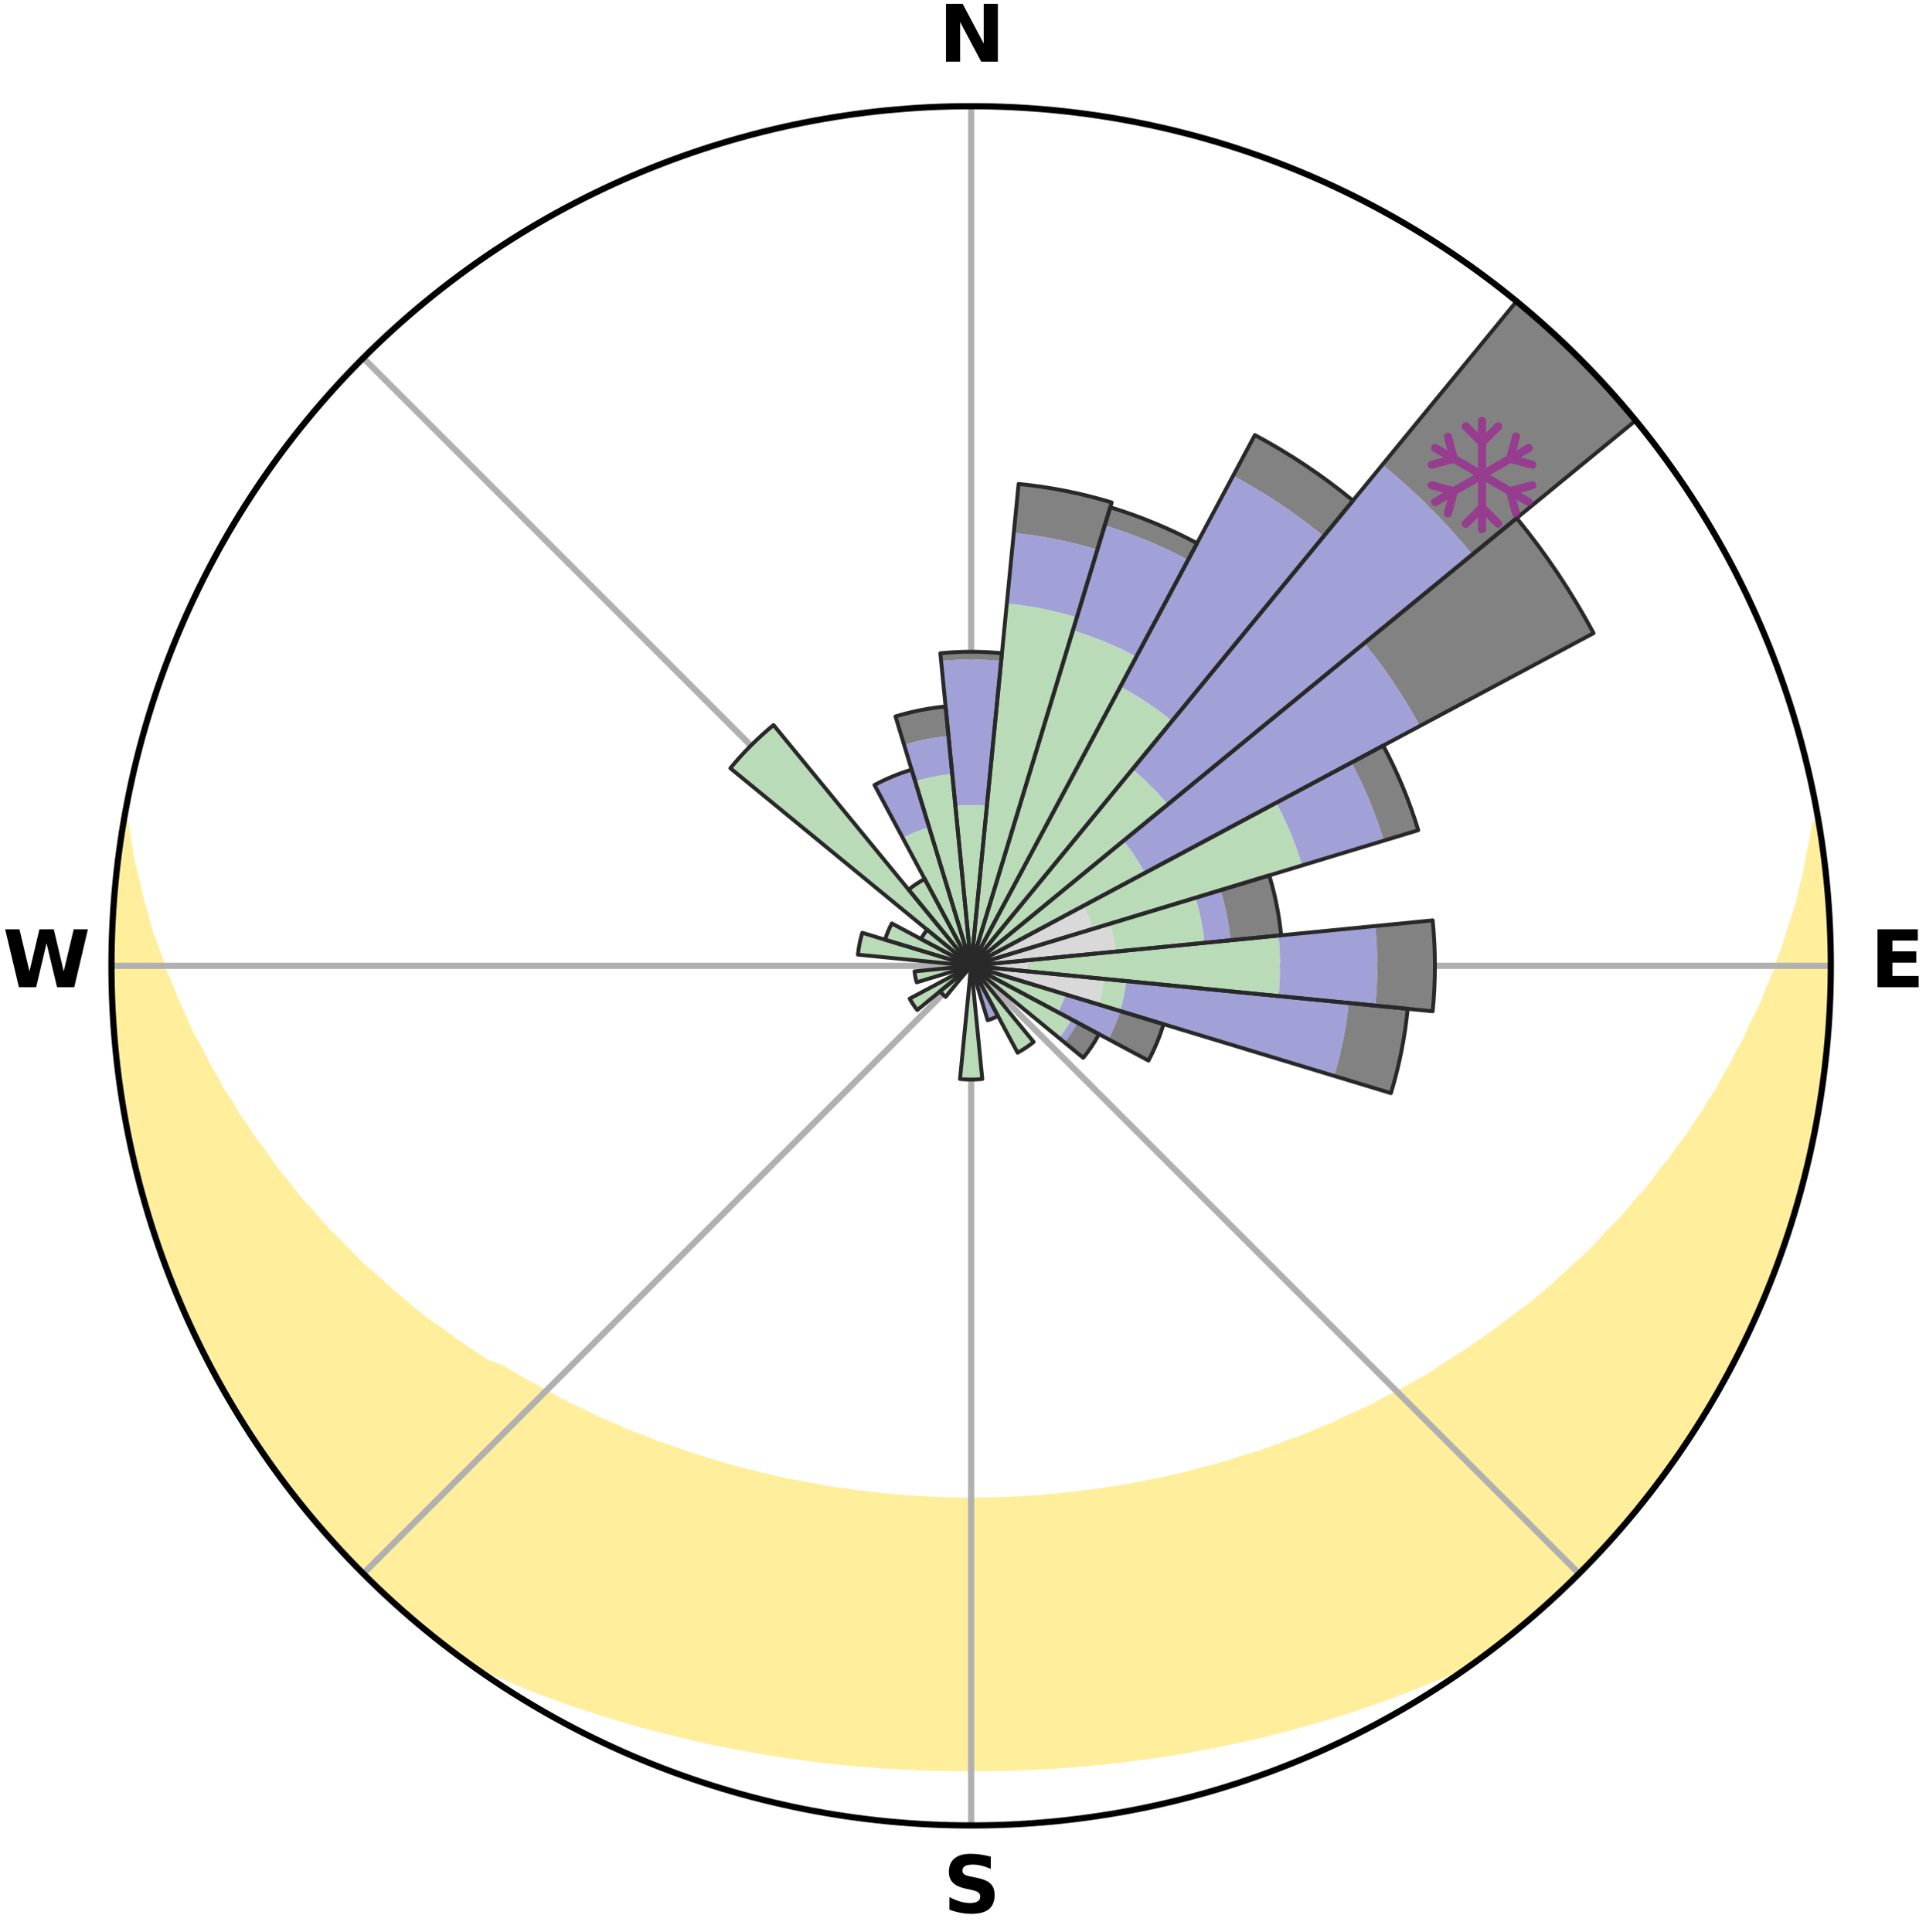 <?xml version="1.0" encoding="utf-8" standalone="no"?>
<!DOCTYPE svg PUBLIC "-//W3C//DTD SVG 1.1//EN"
  "http://www.w3.org/Graphics/SVG/1.1/DTD/svg11.dtd">
<svg xmlns:xlink="http://www.w3.org/1999/xlink" width="248.41pt" height="249.158pt" viewBox="0 0 248.41 249.158" xmlns="http://www.w3.org/2000/svg" version="1.1">
 <title>Ski Rose for Mount Sima</title>
 <defs>
  <style type="text/css">*{stroke-linejoin: round; stroke-linecap: butt}</style>
 </defs>
 <g id="figure_1">
  <g id="patch_1">
   <path d="M 0 249.158 
L 248.41 249.158 
L 248.41 0 
L 0 0 
z
" style="fill: #ffffff"/>
  </g>
  <g id="axes_1">
   <g id="patch_2">
    <path d="M 236.135 124.579 
C 236.135 110.018 233.267 95.599 227.695 82.147 
C 222.122 68.695 213.955 56.471 203.659 46.175 
C 193.363 35.879 181.139 27.711 167.687 22.139 
C 154.235 16.567 139.815 13.699 125.255 13.699 
C 110.694 13.699 96.275 16.567 82.823 22.139 
C 69.371 27.711 57.147 35.879 46.851 46.175 
C 36.555 56.471 28.387 68.695 22.815 82.147 
C 17.243 95.599 14.375 110.018 14.375 124.579 
C 14.375 139.14 17.243 153.559 22.815 167.011 
C 28.387 180.463 36.555 192.687 46.851 202.983 
C 57.147 213.279 69.371 221.447 82.823 227.019 
C 96.275 232.591 110.694 235.459 125.255 235.459 
C 139.815 235.459 154.235 232.591 167.687 227.019 
C 181.139 221.447 193.363 213.279 203.659 202.983 
C 213.955 192.687 222.122 180.463 227.695 167.011 
C 233.267 153.559 236.135 139.14 236.135 124.579 
M 125.255 124.579 
C 125.255 124.579 125.255 124.579 125.255 124.579 
C 125.255 124.579 125.255 124.579 125.255 124.579 
C 125.255 124.579 125.255 124.579 125.255 124.579 
C 125.255 124.579 125.255 124.579 125.255 124.579 
C 125.255 124.579 125.255 124.579 125.255 124.579 
C 125.255 124.579 125.255 124.579 125.255 124.579 
C 125.255 124.579 125.255 124.579 125.255 124.579 
C 125.255 124.579 125.255 124.579 125.255 124.579 
C 125.255 124.579 125.255 124.579 125.255 124.579 
C 125.255 124.579 125.255 124.579 125.255 124.579 
C 125.255 124.579 125.255 124.579 125.255 124.579 
C 125.255 124.579 125.255 124.579 125.255 124.579 
C 125.255 124.579 125.255 124.579 125.255 124.579 
C 125.255 124.579 125.255 124.579 125.255 124.579 
C 125.255 124.579 125.255 124.579 125.255 124.579 
C 125.255 124.579 125.255 124.579 125.255 124.579 
z
" style="fill: #ffffff"/>
   </g>
   <g id="PolyCollection_1">
    <defs>
     <path id="m697a81cd9a" d="M 234.588 -142.875 
L 234.198 -142.81 
L 233.849 -140.809 
L 233.442 -138.822 
L 233.121 -136.869 
L 232.615 -134.917 
L 232.206 -132.996 
L 231.613 -131.084 
L 230.979 -129.195 
L 230.455 -127.334 
L 229.748 -125.491 
L 229.154 -123.672 
L 228.379 -121.879 
L 227.72 -120.105 
L 226.882 -118.363 
L 226.014 -116.649 
L 225.266 -114.949 
L 224.342 -113.289 
L 223.539 -111.64 
L 222.563 -110.036 
L 221.709 -108.438 
L 220.685 -106.892 
L 219.783 -105.347 
L 218.715 -103.859 
L 217.769 -102.368 
L 216.66 -100.94 
L 215.673 -99.504 
L 214.528 -98.135 
L 213.503 -96.754 
L 212.461 -95.4 
L 211.267 -94.121 
L 210.192 -92.822 
L 209.101 -91.551 
L 207.867 -90.36 
L 206.749 -89.145 
L 205.617 -87.956 
L 204.472 -86.794 
L 203.195 -85.72 
L 202.028 -84.613 
L 200.852 -83.533 
L 199.665 -82.48 
L 198.469 -81.453 
L 197.264 -80.452 
L 195.944 -79.545 
L 194.727 -78.597 
L 193.502 -77.674 
L 192.272 -76.776 
L 191.036 -75.904 
L 189.795 -75.056 
L 188.55 -74.232 
L 187.301 -73.432 
L 186.049 -72.656 
L 184.878 -71.829 
L 183.618 -71.099 
L 182.356 -70.392 
L 181.092 -69.708 
L 179.828 -69.045 
L 178.563 -68.404 
L 177.366 -67.709 
L 176.099 -67.111 
L 174.832 -66.532 
L 173.565 -65.974 
L 172.358 -65.362 
L 171.092 -64.843 
L 169.827 -64.343 
L 168.615 -63.79 
L 167.352 -63.327 
L 166.092 -62.881 
L 164.877 -62.385 
L 163.619 -61.974 
L 162.403 -61.514 
L 161.149 -61.137 
L 159.897 -60.776 
L 158.681 -60.368 
L 157.434 -60.037 
L 156.218 -59.663 
L 154.976 -59.362 
L 153.76 -59.021 
L 152.545 -58.696 
L 151.308 -58.439 
L 150.094 -58.145 
L 148.862 -57.915 
L 147.649 -57.651 
L 146.422 -57.446 
L 145.21 -57.212 
L 143.998 -56.993 
L 142.777 -56.826 
L 141.567 -56.636 
L 140.35 -56.491 
L 139.141 -56.328 
L 137.932 -56.18 
L 136.719 -56.07 
L 135.512 -55.949 
L 134.304 -55.841 
L 133.095 -55.765 
L 131.889 -55.683 
L 130.682 -55.616 
L 129.476 -55.572 
L 128.27 -55.53 
L 127.064 -55.502 
L 125.858 -55.49 
L 124.652 -55.49 
L 123.446 -55.506 
L 122.24 -55.537 
L 121.034 -55.573 
L 119.828 -55.629 
L 118.622 -55.699 
L 117.415 -55.768 
L 116.208 -55.864 
L 115.002 -55.974 
L 113.791 -56.075 
L 112.584 -56.211 
L 111.376 -56.362 
L 110.162 -56.498 
L 108.953 -56.676 
L 107.735 -56.833 
L 106.524 -57.039 
L 105.314 -57.261 
L 104.091 -57.455 
L 102.879 -57.705 
L 101.651 -57.924 
L 100.438 -58.204 
L 99.226 -58.5 
L 97.992 -58.76 
L 96.778 -59.087 
L 95.539 -59.375 
L 94.325 -59.733 
L 93.082 -60.05 
L 91.867 -60.442 
L 90.62 -60.79 
L 89.406 -61.216 
L 88.154 -61.595 
L 86.941 -62.056 
L 85.686 -62.469 
L 84.429 -62.898 
L 83.217 -63.413 
L 81.957 -63.878 
L 80.695 -64.36 
L 79.487 -64.933 
L 78.224 -65.453 
L 76.96 -65.993 
L 75.758 -66.625 
L 74.494 -67.204 
L 73.23 -67.804 
L 71.966 -68.424 
L 70.775 -69.14 
L 69.515 -69.803 
L 68.255 -70.488 
L 66.997 -71.196 
L 65.741 -71.925 
L 64.487 -72.678 
L 62.922 -73.196 
L 61.671 -74.002 
L 60.424 -74.833 
L 59.181 -75.687 
L 57.944 -76.567 
L 56.712 -77.471 
L 55.382 -78.331 
L 54.161 -79.287 
L 52.947 -80.269 
L 51.742 -81.277 
L 50.545 -82.31 
L 49.358 -83.37 
L 48.181 -84.457 
L 46.894 -85.51 
L 45.737 -86.651 
L 44.592 -87.819 
L 43.46 -89.014 
L 42.214 -90.182 
L 41.108 -91.433 
L 40.018 -92.71 
L 38.81 -93.967 
L 37.751 -95.301 
L 36.709 -96.661 
L 35.548 -98.007 
L 34.542 -99.422 
L 33.556 -100.864 
L 32.449 -102.298 
L 31.504 -103.795 
L 30.438 -105.288 
L 29.538 -106.839 
L 28.516 -108.39 
L 27.663 -109.994 
L 26.689 -111.603 
L 25.889 -113.258 
L 24.967 -114.922 
L 24.073 -116.616 
L 23.357 -118.347 
L 22.522 -120.094 
L 21.866 -121.872 
L 21.094 -123.67 
L 20.503 -125.493 
L 19.8 -127.34 
L 19.133 -129.212 
L 18.65 -131.099 
L 18.062 -133.015 
L 17.659 -134.939 
L 17.159 -136.895 
L 16.711 -138.869 
L 16.447 -140.84 
L 16.108 -142.844 
L 15.982 -142.865 
L 15.982 -142.865 
L 15.616 -140.965 
L 15.346 -139.049 
L 15.173 -137.121 
L 14.906 -135.204 
L 14.801 -133.272 
L 14.601 -131.347 
L 14.497 -129.415 
L 14.492 -127.479 
L 14.393 -125.547 
L 14.388 -123.612 
L 14.483 -121.678 
L 14.483 -119.743 
L 14.645 -117.814 
L 14.839 -115.889 
L 14.939 -113.957 
L 15.129 -112.032 
L 15.421 -110.119 
L 15.619 -108.194 
L 15.903 -106.28 
L 16.291 -104.384 
L 16.711 -102.496 
L 17.039 -100.588 
L 17.448 -98.697 
L 17.961 -96.831 
L 18.506 -94.975 
L 18.964 -93.094 
L 19.571 -91.257 
L 20.132 -89.406 
L 20.8 -87.59 
L 21.422 -85.757 
L 22.15 -83.965 
L 22.908 -82.185 
L 23.587 -80.373 
L 24.405 -78.619 
L 25.177 -76.845 
L 26.054 -75.119 
L 26.96 -73.41 
L 27.821 -71.677 
L 28.784 -69.998 
L 29.775 -68.337 
L 30.724 -66.651 
L 31.772 -65.024 
L 32.87 -63.431 
L 33.885 -61.782 
L 35.017 -60.213 
L 36.197 -58.68 
L 37.301 -57.089 
L 38.482 -55.557 
L 39.724 -54.073 
L 40.944 -52.571 
L 42.24 -51.134 
L 43.521 -49.684 
L 44.835 -48.264 
L 46.182 -46.875 
L 47.587 -45.543 
L 48.933 -44.153 
L 50.363 -42.849 
L 51.787 -41.539 
L 53.246 -40.268 
L 54.734 -39.03 
L 56.244 -37.82 
L 57.761 -36.619 
L 59.386 -35.562 
L 61.152 -34.71 
L 62.925 -33.889 
L 64.728 -33.132 
L 66.515 -32.376 
L 68.307 -31.649 
L 70.104 -30.952 
L 71.905 -30.283 
L 73.708 -29.642 
L 75.514 -29.029 
L 77.323 -28.442 
L 79.132 -27.881 
L 80.943 -27.346 
L 82.755 -26.835 
L 84.567 -26.349 
L 86.379 -25.887 
L 88.192 -25.449 
L 89.996 -25.011 
L 91.809 -24.619 
L 93.622 -24.251 
L 95.434 -23.905 
L 97.245 -23.581 
L 99.052 -23.259 
L 100.863 -22.979 
L 102.673 -22.72 
L 104.483 -22.482 
L 106.289 -22.251 
L 108.098 -22.055 
L 109.906 -21.879 
L 111.714 -21.724 
L 113.52 -21.58 
L 115.326 -21.465 
L 117.132 -21.371 
L 118.937 -21.291 
L 120.743 -21.237 
L 122.548 -21.202 
L 124.353 -21.185 
L 126.157 -21.186 
L 127.962 -21.202 
L 129.767 -21.237 
L 131.572 -21.292 
L 133.377 -21.372 
L 135.183 -21.467 
L 136.99 -21.581 
L 138.797 -21.715 
L 140.603 -21.881 
L 142.411 -22.057 
L 144.22 -22.253 
L 146.026 -22.484 
L 147.836 -22.723 
L 149.646 -22.982 
L 151.457 -23.263 
L 153.269 -23.564 
L 155.075 -23.908 
L 156.887 -24.255 
L 158.7 -24.623 
L 160.512 -25.015 
L 162.326 -25.429 
L 164.129 -25.891 
L 165.941 -26.354 
L 167.753 -26.839 
L 169.564 -27.351 
L 171.375 -27.886 
L 173.184 -28.447 
L 174.993 -29.034 
L 176.798 -29.648 
L 178.602 -30.288 
L 180.402 -30.957 
L 182.2 -31.654 
L 183.991 -32.381 
L 185.799 -33.107 
L 187.581 -33.894 
L 189.354 -34.715 
L 191.12 -35.568 
L 192.752 -36.615 
L 194.267 -37.819 
L 195.779 -39.026 
L 197.266 -40.265 
L 198.711 -41.552 
L 200.15 -42.846 
L 201.564 -44.166 
L 202.955 -45.511 
L 204.337 -46.866 
L 205.63 -48.306 
L 206.951 -49.718 
L 208.239 -51.161 
L 209.562 -52.574 
L 210.79 -54.069 
L 211.966 -55.606 
L 213.211 -57.088 
L 214.312 -58.68 
L 215.496 -60.21 
L 216.609 -61.793 
L 217.683 -63.402 
L 218.682 -65.059 
L 219.742 -66.677 
L 220.773 -68.315 
L 221.705 -70.01 
L 222.698 -71.672 
L 223.53 -73.42 
L 224.43 -75.132 
L 225.319 -76.851 
L 226.048 -78.645 
L 226.85 -80.404 
L 227.633 -82.173 
L 228.369 -83.961 
L 229.073 -85.763 
L 229.743 -87.578 
L 230.387 -89.402 
L 230.989 -91.241 
L 231.559 -93.09 
L 232.095 -94.95 
L 232.597 -96.819 
L 233.064 -98.696 
L 233.497 -100.582 
L 233.896 -102.476 
L 234.261 -104.376 
L 234.586 -106.283 
L 234.882 -108.195 
L 235.144 -110.112 
L 235.363 -112.034 
L 235.556 -113.958 
L 235.714 -115.886 
L 235.839 -117.815 
L 235.917 -119.747 
L 235.973 -121.68 
L 236.124 -123.612 
L 236.112 -125.546 
L 236.066 -127.481 
L 235.973 -129.413 
L 235.859 -131.344 
L 235.711 -133.272 
L 235.518 -135.196 
L 235.304 -137.118 
L 235.183 -139.051 
L 234.902 -140.966 
L 234.588 -142.875 
z
" style="stroke: #ffee9c"/>
    </defs>
    <g clip-path="url(#p3de173cac1)">
     <use xlink:href="#m697a81cd9a" x="0" y="249.158" style="fill: #ffee9c; stroke: #ffee9c"/>
    </g>
   </g>
   <g id="matplotlib.axis_1">
    <g id="xtick_1">
     <g id="line2d_1">
      <path d="M 125.255 124.579 
L 125.255 13.699 
" clip-path="url(#p3de173cac1)" style="fill: none; stroke: #b0b0b0; stroke-width: 0.8; stroke-linecap: square"/>
     </g>
     <g id="text_1">
      <!-- N -->
      <g transform="translate(121.07 7.958) scale(0.1 -0.1)">
       <defs>
        <path id="DejaVuSans-Bold-4e" d="M 588 4666 
L 1931 4666 
L 3628 1466 
L 3628 4666 
L 4769 4666 
L 4769 0 
L 3425 0 
L 1728 3200 
L 1728 0 
L 588 0 
L 588 4666 
z
" transform="scale(0.016)"/>
       </defs>
       <use xlink:href="#DejaVuSans-Bold-4e"/>
      </g>
     </g>
    </g>
    <g id="xtick_2">
     <g id="line2d_2">
      <path d="M 125.255 124.579 
L 203.659 46.175 
" clip-path="url(#p3de173cac1)" style="fill: none; stroke: #b0b0b0; stroke-width: 0.8; stroke-linecap: square"/>
     </g>
    </g>
    <g id="xtick_3">
     <g id="line2d_3">
      <path d="M 125.255 124.579 
L 236.135 124.579 
" clip-path="url(#p3de173cac1)" style="fill: none; stroke: #b0b0b0; stroke-width: 0.8; stroke-linecap: square"/>
     </g>
     <g id="text_2">
      <!-- E -->
      <g transform="translate(241.219 127.338) scale(0.1 -0.1)">
       <defs>
        <path id="DejaVuSans-Bold-45" d="M 588 4666 
L 3834 4666 
L 3834 3756 
L 1791 3756 
L 1791 2888 
L 3713 2888 
L 3713 1978 
L 1791 1978 
L 1791 909 
L 3903 909 
L 3903 0 
L 588 0 
L 588 4666 
z
" transform="scale(0.016)"/>
       </defs>
       <use xlink:href="#DejaVuSans-Bold-45"/>
      </g>
     </g>
    </g>
    <g id="xtick_4">
     <g id="line2d_4">
      <path d="M 125.255 124.579 
L 203.659 202.983 
" clip-path="url(#p3de173cac1)" style="fill: none; stroke: #b0b0b0; stroke-width: 0.8; stroke-linecap: square"/>
     </g>
    </g>
    <g id="xtick_5">
     <g id="line2d_5">
      <path d="M 125.255 124.579 
L 125.255 235.459 
" clip-path="url(#p3de173cac1)" style="fill: none; stroke: #b0b0b0; stroke-width: 0.8; stroke-linecap: square"/>
     </g>
     <g id="text_3">
      <!-- S -->
      <g transform="translate(121.654 246.718) scale(0.1 -0.1)">
       <defs>
        <path id="DejaVuSans-Bold-53" d="M 3834 4519 
L 3834 3531 
Q 3450 3703 3084 3790 
Q 2719 3878 2394 3878 
Q 1963 3878 1756 3759 
Q 1550 3641 1550 3391 
Q 1550 3203 1689 3098 
Q 1828 2994 2194 2919 
L 2706 2816 
Q 3484 2659 3812 2340 
Q 4141 2022 4141 1434 
Q 4141 663 3683 286 
Q 3225 -91 2284 -91 
Q 1841 -91 1394 -6 
Q 947 78 500 244 
L 500 1259 
Q 947 1022 1364 901 
Q 1781 781 2169 781 
Q 2563 781 2772 912 
Q 2981 1044 2981 1288 
Q 2981 1506 2839 1625 
Q 2697 1744 2272 1838 
L 1806 1941 
Q 1106 2091 782 2419 
Q 459 2747 459 3303 
Q 459 4000 909 4375 
Q 1359 4750 2203 4750 
Q 2588 4750 2994 4692 
Q 3400 4634 3834 4519 
z
" transform="scale(0.016)"/>
       </defs>
       <use xlink:href="#DejaVuSans-Bold-53"/>
      </g>
     </g>
    </g>
    <g id="xtick_6">
     <g id="line2d_6">
      <path d="M 125.255 124.579 
L 46.851 202.983 
" clip-path="url(#p3de173cac1)" style="fill: none; stroke: #b0b0b0; stroke-width: 0.8; stroke-linecap: square"/>
     </g>
    </g>
    <g id="xtick_7">
     <g id="line2d_7">
      <path d="M 125.255 124.579 
L 14.375 124.579 
" clip-path="url(#p3de173cac1)" style="fill: none; stroke: #b0b0b0; stroke-width: 0.8; stroke-linecap: square"/>
     </g>
     <g id="text_4">
      <!-- W -->
      <g transform="translate(0.36 127.338) scale(0.1 -0.1)">
       <defs>
        <path id="DejaVuSans-Bold-57" d="M 191 4666 
L 1344 4666 
L 2150 1275 
L 2950 4666 
L 4109 4666 
L 4909 1275 
L 5716 4666 
L 6859 4666 
L 5759 0 
L 4372 0 
L 3525 3547 
L 2688 0 
L 1300 0 
L 191 4666 
z
" transform="scale(0.016)"/>
       </defs>
       <use xlink:href="#DejaVuSans-Bold-57"/>
      </g>
     </g>
    </g>
    <g id="xtick_8">
     <g id="line2d_8">
      <path d="M 125.255 124.579 
L 46.851 46.175 
" clip-path="url(#p3de173cac1)" style="fill: none; stroke: #b0b0b0; stroke-width: 0.8; stroke-linecap: square"/>
     </g>
    </g>
   </g>
   <g id="matplotlib.axis_2"/>
   <g id="patch_3">
    <path d="M 125.255 124.579 
C 125.255 124.579 125.255 124.579 125.255 124.579 
C 125.255 124.579 125.255 124.579 125.255 124.579 
L 125.255 124.579 
C 125.255 124.579 125.255 124.579 125.255 124.579 
C 125.255 124.579 125.255 124.579 125.255 124.579 
z
" clip-path="url(#p3de173cac1)" style="fill: #d9d9d9"/>
   </g>
   <g id="patch_4">
    <path d="M 125.255 124.579 
C 125.255 124.579 125.255 124.579 125.255 124.579 
C 125.255 124.579 125.255 124.579 125.255 124.579 
L 125.255 124.579 
C 125.255 124.579 125.255 124.579 125.255 124.579 
C 125.255 124.579 125.255 124.579 125.255 124.579 
z
" clip-path="url(#p3de173cac1)" style="fill: #d9d9d9"/>
   </g>
   <g id="patch_5">
    <path d="M 125.255 124.579 
C 125.255 124.579 125.255 124.579 125.255 124.579 
C 125.255 124.579 125.255 124.579 125.255 124.579 
L 125.255 124.579 
C 125.255 124.579 125.255 124.579 125.255 124.579 
C 125.255 124.579 125.255 124.579 125.255 124.579 
z
" clip-path="url(#p3de173cac1)" style="fill: #d9d9d9"/>
   </g>
   <g id="patch_6">
    <path d="M 125.255 124.579 
C 125.255 124.579 125.255 124.579 125.255 124.579 
C 125.255 124.579 125.255 124.579 125.255 124.579 
L 125.255 124.579 
C 125.255 124.579 125.255 124.579 125.255 124.579 
C 125.255 124.579 125.255 124.579 125.255 124.579 
z
" clip-path="url(#p3de173cac1)" style="fill: #d9d9d9"/>
   </g>
   <g id="patch_7">
    <path d="M 125.255 124.579 
C 125.255 124.579 125.255 124.579 125.255 124.579 
C 125.255 124.579 125.255 124.579 125.255 124.579 
L 125.255 124.579 
C 125.255 124.579 125.255 124.579 125.255 124.579 
C 125.255 124.579 125.255 124.579 125.255 124.579 
z
" clip-path="url(#p3de173cac1)" style="fill: #d9d9d9"/>
   </g>
   <g id="patch_8">
    <path d="M 125.255 124.579 
C 125.255 124.579 125.255 124.579 125.255 124.579 
C 125.255 124.579 125.255 124.579 125.255 124.579 
L 125.255 124.579 
C 125.255 124.579 125.255 124.579 125.255 124.579 
C 125.255 124.579 125.255 124.579 125.255 124.579 
z
" clip-path="url(#p3de173cac1)" style="fill: #d9d9d9"/>
   </g>
   <g id="patch_9">
    <path d="M 125.255 124.579 
C 125.255 124.579 125.255 124.579 125.255 124.579 
C 125.255 124.579 125.255 124.579 125.255 124.579 
L 140.951 119.818 
C 140.795 119.304 140.614 118.798 140.408 118.302 
C 140.203 117.806 139.973 117.321 139.72 116.847 
z
" clip-path="url(#p3de173cac1)" style="fill: #d9d9d9"/>
   </g>
   <g id="patch_10">
    <path d="M 125.255 124.579 
C 125.255 124.579 125.255 124.579 125.255 124.579 
C 125.255 124.579 125.255 124.579 125.255 124.579 
L 143.866 122.746 
C 143.806 122.137 143.716 121.531 143.597 120.931 
C 143.477 120.33 143.328 119.736 143.151 119.15 
z
" clip-path="url(#p3de173cac1)" style="fill: #d9d9d9"/>
   </g>
   <g id="patch_11">
    <path d="M 125.255 124.579 
C 125.255 124.579 125.255 124.579 125.255 124.579 
C 125.255 124.579 125.255 124.579 125.255 124.579 
L 132.555 125.298 
C 132.578 125.059 132.59 124.819 132.59 124.579 
C 132.59 124.339 132.578 124.099 132.555 123.86 
z
" clip-path="url(#p3de173cac1)" style="fill: #d9d9d9"/>
   </g>
   <g id="patch_12">
    <path d="M 125.255 124.579 
C 125.255 124.579 125.255 124.579 125.255 124.579 
C 125.255 124.579 125.255 124.579 125.255 124.579 
L 141.717 129.573 
C 141.88 129.034 142.017 128.487 142.127 127.935 
C 142.237 127.383 142.319 126.826 142.375 126.265 
z
" clip-path="url(#p3de173cac1)" style="fill: #d9d9d9"/>
   </g>
   <g id="patch_13">
    <path d="M 125.255 124.579 
C 125.255 124.579 125.255 124.579 125.255 124.579 
C 125.255 124.579 125.255 124.579 125.255 124.579 
L 125.255 124.579 
C 125.255 124.579 125.255 124.579 125.255 124.579 
C 125.255 124.579 125.255 124.579 125.255 124.579 
z
" clip-path="url(#p3de173cac1)" style="fill: #d9d9d9"/>
   </g>
   <g id="patch_14">
    <path d="M 125.255 124.579 
C 125.255 124.579 125.255 124.579 125.255 124.579 
C 125.255 124.579 125.255 124.579 125.255 124.579 
L 125.255 124.579 
C 125.255 124.579 125.255 124.579 125.255 124.579 
C 125.255 124.579 125.255 124.579 125.255 124.579 
z
" clip-path="url(#p3de173cac1)" style="fill: #d9d9d9"/>
   </g>
   <g id="patch_15">
    <path d="M 125.255 124.579 
C 125.255 124.579 125.255 124.579 125.255 124.579 
C 125.255 124.579 125.255 124.579 125.255 124.579 
L 125.255 124.579 
C 125.255 124.579 125.255 124.579 125.255 124.579 
C 125.255 124.579 125.255 124.579 125.255 124.579 
z
" clip-path="url(#p3de173cac1)" style="fill: #d9d9d9"/>
   </g>
   <g id="patch_16">
    <path d="M 125.255 124.579 
C 125.255 124.579 125.255 124.579 125.255 124.579 
C 125.255 124.579 125.255 124.579 125.255 124.579 
L 125.255 124.579 
C 125.255 124.579 125.255 124.579 125.255 124.579 
C 125.255 124.579 125.255 124.579 125.255 124.579 
z
" clip-path="url(#p3de173cac1)" style="fill: #d9d9d9"/>
   </g>
   <g id="patch_17">
    <path d="M 125.255 124.579 
C 125.255 124.579 125.255 124.579 125.255 124.579 
C 125.255 124.579 125.255 124.579 125.255 124.579 
L 125.255 124.579 
C 125.255 124.579 125.255 124.579 125.255 124.579 
C 125.255 124.579 125.255 124.579 125.255 124.579 
z
" clip-path="url(#p3de173cac1)" style="fill: #d9d9d9"/>
   </g>
   <g id="patch_18">
    <path d="M 125.255 124.579 
C 125.255 124.579 125.255 124.579 125.255 124.579 
C 125.255 124.579 125.255 124.579 125.255 124.579 
L 125.255 124.579 
C 125.255 124.579 125.255 124.579 125.255 124.579 
C 125.255 124.579 125.255 124.579 125.255 124.579 
z
" clip-path="url(#p3de173cac1)" style="fill: #d9d9d9"/>
   </g>
   <g id="patch_19">
    <path d="M 125.255 124.579 
C 125.255 124.579 125.255 124.579 125.255 124.579 
C 125.255 124.579 125.255 124.579 125.255 124.579 
L 125.255 124.579 
C 125.255 124.579 125.255 124.579 125.255 124.579 
C 125.255 124.579 125.255 124.579 125.255 124.579 
z
" clip-path="url(#p3de173cac1)" style="fill: #d9d9d9"/>
   </g>
   <g id="patch_20">
    <path d="M 125.255 124.579 
C 125.255 124.579 125.255 124.579 125.255 124.579 
C 125.255 124.579 125.255 124.579 125.255 124.579 
L 125.255 124.579 
C 125.255 124.579 125.255 124.579 125.255 124.579 
C 125.255 124.579 125.255 124.579 125.255 124.579 
z
" clip-path="url(#p3de173cac1)" style="fill: #d9d9d9"/>
   </g>
   <g id="patch_21">
    <path d="M 125.255 124.579 
C 125.255 124.579 125.255 124.579 125.255 124.579 
C 125.255 124.579 125.255 124.579 125.255 124.579 
L 125.255 124.579 
C 125.255 124.579 125.255 124.579 125.255 124.579 
C 125.255 124.579 125.255 124.579 125.255 124.579 
z
" clip-path="url(#p3de173cac1)" style="fill: #d9d9d9"/>
   </g>
   <g id="patch_22">
    <path d="M 125.255 124.579 
C 125.255 124.579 125.255 124.579 125.255 124.579 
C 125.255 124.579 125.255 124.579 125.255 124.579 
L 125.255 124.579 
C 125.255 124.579 125.255 124.579 125.255 124.579 
C 125.255 124.579 125.255 124.579 125.255 124.579 
z
" clip-path="url(#p3de173cac1)" style="fill: #d9d9d9"/>
   </g>
   <g id="patch_23">
    <path d="M 125.255 124.579 
C 125.255 124.579 125.255 124.579 125.255 124.579 
C 125.255 124.579 125.255 124.579 125.255 124.579 
L 125.255 124.579 
C 125.255 124.579 125.255 124.579 125.255 124.579 
C 125.255 124.579 125.255 124.579 125.255 124.579 
z
" clip-path="url(#p3de173cac1)" style="fill: #d9d9d9"/>
   </g>
   <g id="patch_24">
    <path d="M 125.255 124.579 
C 125.255 124.579 125.255 124.579 125.255 124.579 
C 125.255 124.579 125.255 124.579 125.255 124.579 
L 125.255 124.579 
C 125.255 124.579 125.255 124.579 125.255 124.579 
C 125.255 124.579 125.255 124.579 125.255 124.579 
z
" clip-path="url(#p3de173cac1)" style="fill: #d9d9d9"/>
   </g>
   <g id="patch_25">
    <path d="M 125.255 124.579 
C 125.255 124.579 125.255 124.579 125.255 124.579 
C 125.255 124.579 125.255 124.579 125.255 124.579 
L 125.255 124.579 
C 125.255 124.579 125.255 124.579 125.255 124.579 
C 125.255 124.579 125.255 124.579 125.255 124.579 
z
" clip-path="url(#p3de173cac1)" style="fill: #d9d9d9"/>
   </g>
   <g id="patch_26">
    <path d="M 125.255 124.579 
C 125.255 124.579 125.255 124.579 125.255 124.579 
C 125.255 124.579 125.255 124.579 125.255 124.579 
L 125.255 124.579 
C 125.255 124.579 125.255 124.579 125.255 124.579 
C 125.255 124.579 125.255 124.579 125.255 124.579 
z
" clip-path="url(#p3de173cac1)" style="fill: #d9d9d9"/>
   </g>
   <g id="patch_27">
    <path d="M 125.255 124.579 
C 125.255 124.579 125.255 124.579 125.255 124.579 
C 125.255 124.579 125.255 124.579 125.255 124.579 
L 125.255 124.579 
C 125.255 124.579 125.255 124.579 125.255 124.579 
C 125.255 124.579 125.255 124.579 125.255 124.579 
z
" clip-path="url(#p3de173cac1)" style="fill: #d9d9d9"/>
   </g>
   <g id="patch_28">
    <path d="M 125.255 124.579 
C 125.255 124.579 125.255 124.579 125.255 124.579 
C 125.255 124.579 125.255 124.579 125.255 124.579 
L 125.255 124.579 
C 125.255 124.579 125.255 124.579 125.255 124.579 
C 125.255 124.579 125.255 124.579 125.255 124.579 
z
" clip-path="url(#p3de173cac1)" style="fill: #d9d9d9"/>
   </g>
   <g id="patch_29">
    <path d="M 125.255 124.579 
C 125.255 124.579 125.255 124.579 125.255 124.579 
C 125.255 124.579 125.255 124.579 125.255 124.579 
L 125.255 124.579 
C 125.255 124.579 125.255 124.579 125.255 124.579 
C 125.255 124.579 125.255 124.579 125.255 124.579 
z
" clip-path="url(#p3de173cac1)" style="fill: #d9d9d9"/>
   </g>
   <g id="patch_30">
    <path d="M 125.255 124.579 
C 125.255 124.579 125.255 124.579 125.255 124.579 
C 125.255 124.579 125.255 124.579 125.255 124.579 
L 125.255 124.579 
C 125.255 124.579 125.255 124.579 125.255 124.579 
C 125.255 124.579 125.255 124.579 125.255 124.579 
z
" clip-path="url(#p3de173cac1)" style="fill: #d9d9d9"/>
   </g>
   <g id="patch_31">
    <path d="M 125.255 124.579 
C 125.255 124.579 125.255 124.579 125.255 124.579 
C 125.255 124.579 125.255 124.579 125.255 124.579 
L 125.255 124.579 
C 125.255 124.579 125.255 124.579 125.255 124.579 
C 125.255 124.579 125.255 124.579 125.255 124.579 
z
" clip-path="url(#p3de173cac1)" style="fill: #d9d9d9"/>
   </g>
   <g id="patch_32">
    <path d="M 125.255 124.579 
C 125.255 124.579 125.255 124.579 125.255 124.579 
C 125.255 124.579 125.255 124.579 125.255 124.579 
L 125.255 124.579 
C 125.255 124.579 125.255 124.579 125.255 124.579 
C 125.255 124.579 125.255 124.579 125.255 124.579 
z
" clip-path="url(#p3de173cac1)" style="fill: #d9d9d9"/>
   </g>
   <g id="patch_33">
    <path d="M 125.255 124.579 
C 125.255 124.579 125.255 124.579 125.255 124.579 
C 125.255 124.579 125.255 124.579 125.255 124.579 
L 125.255 124.579 
C 125.255 124.579 125.255 124.579 125.255 124.579 
C 125.255 124.579 125.255 124.579 125.255 124.579 
z
" clip-path="url(#p3de173cac1)" style="fill: #d9d9d9"/>
   </g>
   <g id="patch_34">
    <path d="M 125.255 124.579 
C 125.255 124.579 125.255 124.579 125.255 124.579 
C 125.255 124.579 125.255 124.579 125.255 124.579 
L 125.255 124.579 
C 125.255 124.579 125.255 124.579 125.255 124.579 
C 125.255 124.579 125.255 124.579 125.255 124.579 
z
" clip-path="url(#p3de173cac1)" style="fill: #d9d9d9"/>
   </g>
   <g id="patch_35">
    <path d="M 125.255 124.579 
C 125.255 124.579 125.255 124.579 125.255 124.579 
C 125.255 124.579 125.255 124.579 125.255 124.579 
L 127.288 103.932 
C 126.613 103.865 125.934 103.832 125.255 103.832 
C 124.576 103.832 123.897 103.865 123.221 103.932 
z
" clip-path="url(#p3de173cac1)" style="fill: #badbb8"/>
   </g>
   <g id="patch_36">
    <path d="M 125.255 124.579 
C 125.255 124.579 125.255 124.579 125.255 124.579 
C 125.255 124.579 125.255 124.579 125.255 124.579 
L 138.889 79.633 
C 137.418 79.187 135.926 78.813 134.418 78.514 
C 132.91 78.214 131.388 77.988 129.859 77.837 
z
" clip-path="url(#p3de173cac1)" style="fill: #badbb8"/>
   </g>
   <g id="patch_37">
    <path d="M 125.255 124.579 
C 125.255 124.579 125.255 124.579 125.255 124.579 
C 125.255 124.579 125.255 124.579 125.255 124.579 
L 146.57 84.701 
C 145.265 84.004 143.926 83.37 142.559 82.804 
C 141.191 82.238 139.797 81.739 138.381 81.309 
z
" clip-path="url(#p3de173cac1)" style="fill: #badbb8"/>
   </g>
   <g id="patch_38">
    <path d="M 125.255 124.579 
C 125.255 124.579 125.255 124.579 125.255 124.579 
C 125.255 124.579 125.255 124.579 125.255 124.579 
L 151.164 93.009 
C 150.13 92.161 149.056 91.364 147.945 90.621 
C 146.833 89.879 145.686 89.191 144.507 88.561 
z
" clip-path="url(#p3de173cac1)" style="fill: #badbb8"/>
   </g>
   <g id="patch_39">
    <path d="M 125.255 124.579 
C 125.255 124.579 125.255 124.579 125.255 124.579 
C 125.255 124.579 125.255 124.579 125.255 124.579 
L 150.613 103.769 
C 149.931 102.939 149.21 102.142 148.451 101.383 
C 147.691 100.624 146.895 99.902 146.065 99.221 
z
" clip-path="url(#p3de173cac1)" style="fill: #badbb8"/>
   </g>
   <g id="patch_40">
    <path d="M 125.255 124.579 
C 125.255 124.579 125.255 124.579 125.255 124.579 
C 125.255 124.579 125.255 124.579 125.255 124.579 
L 147.664 112.601 
C 147.272 111.867 146.844 111.154 146.382 110.462 
C 145.92 109.771 145.424 109.102 144.897 108.459 
z
" clip-path="url(#p3de173cac1)" style="fill: #badbb8"/>
   </g>
   <g id="patch_41">
    <path d="M 139.72 116.847 
C 139.973 117.321 140.203 117.806 140.408 118.302 
C 140.614 118.798 140.795 119.304 140.951 119.818 
L 167.952 111.627 
C 167.528 110.23 167.035 108.854 166.477 107.504 
C 165.918 106.155 165.293 104.834 164.604 103.546 
z
" clip-path="url(#p3de173cac1)" style="fill: #badbb8"/>
   </g>
   <g id="patch_42">
    <path d="M 143.151 119.15 
C 143.328 119.736 143.477 120.33 143.597 120.931 
C 143.716 121.531 143.806 122.137 143.866 122.746 
L 155.353 121.615 
C 155.256 120.63 155.111 119.65 154.917 118.679 
C 154.724 117.708 154.484 116.747 154.196 115.8 
z
" clip-path="url(#p3de173cac1)" style="fill: #badbb8"/>
   </g>
   <g id="patch_43">
    <path d="M 132.555 123.86 
C 132.578 124.099 132.59 124.339 132.59 124.579 
C 132.59 124.819 132.578 125.059 132.555 125.298 
L 164.903 128.484 
C 165.031 127.186 165.095 125.883 165.095 124.579 
C 165.095 123.275 165.031 121.972 164.903 120.674 
z
" clip-path="url(#p3de173cac1)" style="fill: #badbb8"/>
   </g>
   <g id="patch_44">
    <path d="M 142.375 126.265 
C 142.319 126.826 142.237 127.383 142.127 127.935 
C 142.017 128.487 141.88 129.034 141.717 129.573 
L 144.478 130.41 
C 144.669 129.781 144.829 129.143 144.957 128.498 
C 145.085 127.853 145.182 127.202 145.246 126.548 
z
" clip-path="url(#p3de173cac1)" style="fill: #badbb8"/>
   </g>
   <g id="patch_45">
    <path d="M 125.255 124.579 
C 125.255 124.579 125.255 124.579 125.255 124.579 
C 125.255 124.579 125.255 124.579 125.255 124.579 
L 136.46 130.568 
C 136.656 130.201 136.833 129.825 136.993 129.441 
C 137.152 129.057 137.292 128.665 137.413 128.267 
z
" clip-path="url(#p3de173cac1)" style="fill: #badbb8"/>
   </g>
   <g id="patch_46">
    <path d="M 125.255 124.579 
C 125.255 124.579 125.255 124.579 125.255 124.579 
C 125.255 124.579 125.255 124.579 125.255 124.579 
L 136.595 133.886 
C 136.9 133.515 137.186 133.129 137.453 132.729 
C 137.72 132.33 137.967 131.918 138.193 131.495 
z
" clip-path="url(#p3de173cac1)" style="fill: #badbb8"/>
   </g>
   <g id="patch_47">
    <path d="M 125.255 124.579 
C 125.255 124.579 125.255 124.579 125.255 124.579 
C 125.255 124.579 125.255 124.579 125.255 124.579 
L 125.255 124.579 
C 125.255 124.579 125.255 124.579 125.255 124.579 
C 125.255 124.579 125.255 124.579 125.255 124.579 
z
" clip-path="url(#p3de173cac1)" style="fill: #badbb8"/>
   </g>
   <g id="patch_48">
    <path d="M 125.255 124.579 
C 125.255 124.579 125.255 124.579 125.255 124.579 
C 125.255 124.579 125.255 124.579 125.255 124.579 
L 131.244 135.784 
C 131.611 135.588 131.968 135.374 132.313 135.143 
C 132.659 134.912 132.993 134.664 133.315 134.4 
z
" clip-path="url(#p3de173cac1)" style="fill: #badbb8"/>
   </g>
   <g id="patch_49">
    <path d="M 125.255 124.579 
C 125.255 124.579 125.255 124.579 125.255 124.579 
C 125.255 124.579 125.255 124.579 125.255 124.579 
L 125.255 124.579 
C 125.255 124.579 125.255 124.579 125.255 124.579 
C 125.255 124.579 125.255 124.579 125.255 124.579 
z
" clip-path="url(#p3de173cac1)" style="fill: #badbb8"/>
   </g>
   <g id="patch_50">
    <path d="M 125.255 124.579 
C 125.255 124.579 125.255 124.579 125.255 124.579 
C 125.255 124.579 125.255 124.579 125.255 124.579 
L 125.255 124.579 
C 125.255 124.579 125.255 124.579 125.255 124.579 
C 125.255 124.579 125.255 124.579 125.255 124.579 
z
" clip-path="url(#p3de173cac1)" style="fill: #badbb8"/>
   </g>
   <g id="patch_51">
    <path d="M 125.255 124.579 
C 125.255 124.579 125.255 124.579 125.255 124.579 
C 125.255 124.579 125.255 124.579 125.255 124.579 
L 123.817 139.179 
C 124.295 139.226 124.775 139.249 125.255 139.249 
C 125.735 139.249 126.215 139.226 126.693 139.179 
z
" clip-path="url(#p3de173cac1)" style="fill: #badbb8"/>
   </g>
   <g id="patch_52">
    <path d="M 125.255 124.579 
C 125.255 124.579 125.255 124.579 125.255 124.579 
C 125.255 124.579 125.255 124.579 125.255 124.579 
L 125.255 124.579 
C 125.255 124.579 125.255 124.579 125.255 124.579 
C 125.255 124.579 125.255 124.579 125.255 124.579 
z
" clip-path="url(#p3de173cac1)" style="fill: #badbb8"/>
   </g>
   <g id="patch_53">
    <path d="M 125.255 124.579 
C 125.255 124.579 125.255 124.579 125.255 124.579 
C 125.255 124.579 125.255 124.579 125.255 124.579 
L 125.255 124.579 
C 125.255 124.579 125.255 124.579 125.255 124.579 
C 125.255 124.579 125.255 124.579 125.255 124.579 
z
" clip-path="url(#p3de173cac1)" style="fill: #badbb8"/>
   </g>
   <g id="patch_54">
    <path d="M 125.255 124.579 
C 125.255 124.579 125.255 124.579 125.255 124.579 
C 125.255 124.579 125.255 124.579 125.255 124.579 
L 125.255 124.579 
C 125.255 124.579 125.255 124.579 125.255 124.579 
C 125.255 124.579 125.255 124.579 125.255 124.579 
z
" clip-path="url(#p3de173cac1)" style="fill: #badbb8"/>
   </g>
   <g id="patch_55">
    <path d="M 125.255 124.579 
C 125.255 124.579 125.255 124.579 125.255 124.579 
C 125.255 124.579 125.255 124.579 125.255 124.579 
L 121.245 127.87 
C 121.353 128.001 121.467 128.127 121.587 128.247 
C 121.707 128.367 121.833 128.481 121.964 128.588 
z
" clip-path="url(#p3de173cac1)" style="fill: #badbb8"/>
   </g>
   <g id="patch_56">
    <path d="M 125.255 124.579 
C 125.255 124.579 125.255 124.579 125.255 124.579 
C 125.255 124.579 125.255 124.579 125.255 124.579 
L 117.332 128.814 
C 117.471 129.073 117.622 129.326 117.785 129.57 
C 117.949 129.815 118.124 130.051 118.31 130.278 
z
" clip-path="url(#p3de173cac1)" style="fill: #badbb8"/>
   </g>
   <g id="patch_57">
    <path d="M 125.255 124.579 
C 125.255 124.579 125.255 124.579 125.255 124.579 
C 125.255 124.579 125.255 124.579 125.255 124.579 
L 125.255 124.579 
C 125.255 124.579 125.255 124.579 125.255 124.579 
C 125.255 124.579 125.255 124.579 125.255 124.579 
z
" clip-path="url(#p3de173cac1)" style="fill: #badbb8"/>
   </g>
   <g id="patch_58">
    <path d="M 125.255 124.579 
C 125.255 124.579 125.255 124.579 125.255 124.579 
C 125.255 124.579 125.255 124.579 125.255 124.579 
L 117.955 125.298 
C 117.979 125.537 118.014 125.775 118.061 126.01 
C 118.107 126.246 118.166 126.479 118.236 126.708 
z
" clip-path="url(#p3de173cac1)" style="fill: #badbb8"/>
   </g>
   <g id="patch_59">
    <path d="M 125.255 124.579 
C 125.255 124.579 125.255 124.579 125.255 124.579 
C 125.255 124.579 125.255 124.579 125.255 124.579 
L 125.255 124.579 
C 125.255 124.579 125.255 124.579 125.255 124.579 
C 125.255 124.579 125.255 124.579 125.255 124.579 
z
" clip-path="url(#p3de173cac1)" style="fill: #badbb8"/>
   </g>
   <g id="patch_60">
    <path d="M 125.255 124.579 
C 125.255 124.579 125.255 124.579 125.255 124.579 
C 125.255 124.579 125.255 124.579 125.255 124.579 
L 111.216 120.32 
C 111.077 120.78 110.96 121.246 110.866 121.717 
C 110.773 122.188 110.702 122.663 110.655 123.141 
z
" clip-path="url(#p3de173cac1)" style="fill: #badbb8"/>
   </g>
   <g id="patch_61">
    <path d="M 125.255 124.579 
C 125.255 124.579 125.255 124.579 125.255 124.579 
C 125.255 124.579 125.255 124.579 125.255 124.579 
L 115.026 119.112 
C 114.847 119.447 114.685 119.79 114.54 120.141 
C 114.394 120.491 114.267 120.849 114.156 121.212 
z
" clip-path="url(#p3de173cac1)" style="fill: #badbb8"/>
   </g>
   <g id="patch_62">
    <path d="M 125.255 124.579 
C 125.255 124.579 125.255 124.579 125.255 124.579 
C 125.255 124.579 125.255 124.579 125.255 124.579 
L 119.585 119.926 
C 119.432 120.111 119.289 120.304 119.156 120.504 
C 119.022 120.703 118.899 120.91 118.786 121.121 
z
" clip-path="url(#p3de173cac1)" style="fill: #badbb8"/>
   </g>
   <g id="patch_63">
    <path d="M 125.255 124.579 
C 125.255 124.579 125.255 124.579 125.255 124.579 
C 125.255 124.579 125.255 124.579 125.255 124.579 
L 99.767 93.522 
C 98.751 94.357 97.776 95.24 96.846 96.17 
C 95.916 97.1 95.032 98.075 94.198 99.091 
z
" clip-path="url(#p3de173cac1)" style="fill: #badbb8"/>
   </g>
   <g id="patch_64">
    <path d="M 125.255 124.579 
C 125.255 124.579 125.255 124.579 125.255 124.579 
C 125.255 124.579 125.255 124.579 125.255 124.579 
L 119.266 113.374 
C 118.899 113.57 118.542 113.784 118.196 114.015 
C 117.851 114.246 117.516 114.494 117.195 114.758 
z
" clip-path="url(#p3de173cac1)" style="fill: #badbb8"/>
   </g>
   <g id="patch_65">
    <path d="M 125.255 124.579 
C 125.255 124.579 125.255 124.579 125.255 124.579 
C 125.255 124.579 125.255 124.579 125.255 124.579 
L 119.826 106.683 
C 119.24 106.861 118.664 107.067 118.098 107.302 
C 117.533 107.536 116.979 107.798 116.439 108.086 
z
" clip-path="url(#p3de173cac1)" style="fill: #badbb8"/>
   </g>
   <g id="patch_66">
    <path d="M 125.255 124.579 
C 125.255 124.579 125.255 124.579 125.255 124.579 
C 125.255 124.579 125.255 124.579 125.255 124.579 
L 122.817 99.824 
C 122.006 99.904 121.201 100.023 120.402 100.182 
C 119.603 100.341 118.813 100.539 118.034 100.775 
z
" clip-path="url(#p3de173cac1)" style="fill: #badbb8"/>
   </g>
   <g id="patch_67">
    <path d="M 123.221 103.932 
C 123.897 103.865 124.576 103.832 125.255 103.832 
C 125.934 103.832 126.613 103.865 127.288 103.932 
L 129.127 85.268 
C 127.84 85.141 126.548 85.078 125.255 85.078 
C 123.962 85.078 122.67 85.141 121.383 85.268 
z
" clip-path="url(#p3de173cac1)" style="fill: #a1a1d8"/>
   </g>
   <g id="patch_68">
    <path d="M 129.859 77.837 
C 131.388 77.988 132.91 78.214 134.418 78.514 
C 135.926 78.813 137.418 79.187 138.889 79.633 
L 141.541 70.892 
C 139.783 70.359 138.001 69.912 136.2 69.554 
C 134.399 69.196 132.581 68.926 130.754 68.746 
z
" clip-path="url(#p3de173cac1)" style="fill: #a1a1d8"/>
   </g>
   <g id="patch_69">
    <path d="M 138.381 81.309 
C 139.797 81.739 141.191 82.238 142.559 82.804 
C 143.926 83.37 145.265 84.004 146.57 84.701 
L 153.239 72.224 
C 151.526 71.308 149.768 70.477 147.973 69.733 
C 146.178 68.989 144.347 68.334 142.488 67.77 
z
" clip-path="url(#p3de173cac1)" style="fill: #a1a1d8"/>
   </g>
   <g id="patch_70">
    <path d="M 144.507 88.561 
C 145.686 89.191 146.833 89.879 147.945 90.621 
C 149.056 91.364 150.13 92.161 151.164 93.009 
L 170.73 69.168 
C 168.916 67.679 167.03 66.281 165.079 64.977 
C 163.129 63.674 161.115 62.467 159.046 61.361 
z
" clip-path="url(#p3de173cac1)" style="fill: #a1a1d8"/>
   </g>
   <g id="patch_71">
    <path d="M 146.065 99.221 
C 146.895 99.902 147.691 100.624 148.451 101.383 
C 149.21 102.142 149.931 102.939 150.613 103.769 
L 189.905 71.522 
C 188.168 69.406 186.329 67.377 184.393 65.441 
C 182.457 63.505 180.428 61.666 178.312 59.929 
z
" clip-path="url(#p3de173cac1)" style="fill: #a1a1d8"/>
   </g>
   <g id="patch_72">
    <path d="M 144.897 108.459 
C 145.424 109.102 145.92 109.771 146.382 110.462 
C 146.844 111.154 147.272 111.867 147.664 112.601 
L 183.116 93.652 
C 182.103 91.758 180.999 89.915 179.806 88.129 
C 178.613 86.344 177.333 84.618 175.97 82.958 
z
" clip-path="url(#p3de173cac1)" style="fill: #a1a1d8"/>
   </g>
   <g id="patch_73">
    <path d="M 164.604 103.546 
C 165.293 104.834 165.918 106.155 166.477 107.504 
C 167.035 108.854 167.528 110.23 167.952 111.627 
L 178.481 108.433 
C 177.953 106.691 177.339 104.976 176.643 103.294 
C 175.946 101.612 175.167 99.965 174.309 98.359 
z
" clip-path="url(#p3de173cac1)" style="fill: #a1a1d8"/>
   </g>
   <g id="patch_74">
    <path d="M 154.196 115.8 
C 154.484 116.747 154.724 117.708 154.917 118.679 
C 155.111 119.65 155.256 120.63 155.353 121.615 
L 158.707 121.284 
C 158.599 120.189 158.438 119.1 158.223 118.021 
C 158.008 116.942 157.741 115.874 157.421 114.821 
z
" clip-path="url(#p3de173cac1)" style="fill: #a1a1d8"/>
   </g>
   <g id="patch_75">
    <path d="M 164.903 120.674 
C 165.031 121.972 165.095 123.275 165.095 124.579 
C 165.095 125.883 165.031 127.186 164.903 128.484 
L 177.386 129.714 
C 177.554 128.007 177.638 126.294 177.638 124.579 
C 177.638 122.864 177.554 121.151 177.386 119.445 
z
" clip-path="url(#p3de173cac1)" style="fill: #a1a1d8"/>
   </g>
   <g id="patch_76">
    <path d="M 145.246 126.548 
C 145.182 127.202 145.085 127.853 144.957 128.498 
C 144.829 129.143 144.669 129.781 144.478 130.41 
L 172.08 138.783 
C 172.544 137.251 172.934 135.696 173.246 134.125 
C 173.559 132.554 173.794 130.969 173.951 129.375 
z
" clip-path="url(#p3de173cac1)" style="fill: #a1a1d8"/>
   </g>
   <g id="patch_77">
    <path d="M 137.413 128.267 
C 137.292 128.665 137.152 129.057 136.993 129.441 
C 136.833 129.825 136.656 130.201 136.46 130.568 
L 142.971 134.049 
C 143.281 133.469 143.562 132.874 143.814 132.266 
C 144.066 131.659 144.287 131.04 144.478 130.41 
z
" clip-path="url(#p3de173cac1)" style="fill: #a1a1d8"/>
   </g>
   <g id="patch_78">
    <path d="M 138.193 131.495 
C 137.967 131.918 137.72 132.33 137.453 132.729 
C 137.186 133.129 136.9 133.515 136.595 133.886 
L 137.283 134.45 
C 137.606 134.057 137.91 133.647 138.193 133.224 
C 138.476 132.8 138.738 132.363 138.978 131.914 
z
" clip-path="url(#p3de173cac1)" style="fill: #a1a1d8"/>
   </g>
   <g id="patch_79">
    <path d="M 125.255 124.579 
C 125.255 124.579 125.255 124.579 125.255 124.579 
C 125.255 124.579 125.255 124.579 125.255 124.579 
L 125.255 124.579 
C 125.255 124.579 125.255 124.579 125.255 124.579 
C 125.255 124.579 125.255 124.579 125.255 124.579 
z
" clip-path="url(#p3de173cac1)" style="fill: #a1a1d8"/>
   </g>
   <g id="patch_80">
    <path d="M 133.315 134.4 
C 132.993 134.664 132.659 134.912 132.313 135.143 
C 131.968 135.374 131.611 135.588 131.244 135.784 
L 131.244 135.784 
C 131.611 135.588 131.968 135.374 132.313 135.143 
C 132.659 134.912 132.993 134.664 133.315 134.4 
z
" clip-path="url(#p3de173cac1)" style="fill: #a1a1d8"/>
   </g>
   <g id="patch_81">
    <path d="M 125.255 124.579 
C 125.255 124.579 125.255 124.579 125.255 124.579 
C 125.255 124.579 125.255 124.579 125.255 124.579 
L 127.384 131.598 
C 127.614 131.529 127.84 131.448 128.062 131.356 
C 128.284 131.264 128.501 131.161 128.713 131.048 
z
" clip-path="url(#p3de173cac1)" style="fill: #a1a1d8"/>
   </g>
   <g id="patch_82">
    <path d="M 125.255 124.579 
C 125.255 124.579 125.255 124.579 125.255 124.579 
C 125.255 124.579 125.255 124.579 125.255 124.579 
L 125.255 124.579 
C 125.255 124.579 125.255 124.579 125.255 124.579 
C 125.255 124.579 125.255 124.579 125.255 124.579 
z
" clip-path="url(#p3de173cac1)" style="fill: #a1a1d8"/>
   </g>
   <g id="patch_83">
    <path d="M 126.693 139.179 
C 126.215 139.226 125.735 139.249 125.255 139.249 
C 124.775 139.249 124.295 139.226 123.817 139.179 
L 123.817 139.179 
C 124.295 139.226 124.775 139.249 125.255 139.249 
C 125.735 139.249 126.215 139.226 126.693 139.179 
z
" clip-path="url(#p3de173cac1)" style="fill: #a1a1d8"/>
   </g>
   <g id="patch_84">
    <path d="M 125.255 124.579 
C 125.255 124.579 125.255 124.579 125.255 124.579 
C 125.255 124.579 125.255 124.579 125.255 124.579 
L 125.255 124.579 
C 125.255 124.579 125.255 124.579 125.255 124.579 
C 125.255 124.579 125.255 124.579 125.255 124.579 
z
" clip-path="url(#p3de173cac1)" style="fill: #a1a1d8"/>
   </g>
   <g id="patch_85">
    <path d="M 125.255 124.579 
C 125.255 124.579 125.255 124.579 125.255 124.579 
C 125.255 124.579 125.255 124.579 125.255 124.579 
L 125.255 124.579 
C 125.255 124.579 125.255 124.579 125.255 124.579 
C 125.255 124.579 125.255 124.579 125.255 124.579 
z
" clip-path="url(#p3de173cac1)" style="fill: #a1a1d8"/>
   </g>
   <g id="patch_86">
    <path d="M 125.255 124.579 
C 125.255 124.579 125.255 124.579 125.255 124.579 
C 125.255 124.579 125.255 124.579 125.255 124.579 
L 125.255 124.579 
C 125.255 124.579 125.255 124.579 125.255 124.579 
C 125.255 124.579 125.255 124.579 125.255 124.579 
z
" clip-path="url(#p3de173cac1)" style="fill: #a1a1d8"/>
   </g>
   <g id="patch_87">
    <path d="M 121.964 128.588 
C 121.833 128.481 121.707 128.367 121.587 128.247 
C 121.467 128.127 121.353 128.001 121.245 127.87 
L 121.245 127.87 
C 121.353 128.001 121.467 128.127 121.587 128.247 
C 121.707 128.367 121.833 128.481 121.964 128.588 
z
" clip-path="url(#p3de173cac1)" style="fill: #a1a1d8"/>
   </g>
   <g id="patch_88">
    <path d="M 118.31 130.278 
C 118.124 130.051 117.949 129.815 117.785 129.57 
C 117.622 129.326 117.471 129.073 117.332 128.814 
L 117.332 128.814 
C 117.471 129.073 117.622 129.326 117.785 129.57 
C 117.949 129.815 118.124 130.051 118.31 130.278 
z
" clip-path="url(#p3de173cac1)" style="fill: #a1a1d8"/>
   </g>
   <g id="patch_89">
    <path d="M 125.255 124.579 
C 125.255 124.579 125.255 124.579 125.255 124.579 
C 125.255 124.579 125.255 124.579 125.255 124.579 
L 125.255 124.579 
C 125.255 124.579 125.255 124.579 125.255 124.579 
C 125.255 124.579 125.255 124.579 125.255 124.579 
z
" clip-path="url(#p3de173cac1)" style="fill: #a1a1d8"/>
   </g>
   <g id="patch_90">
    <path d="M 118.236 126.708 
C 118.166 126.479 118.107 126.246 118.061 126.01 
C 118.014 125.775 117.979 125.537 117.955 125.298 
L 117.955 125.298 
C 117.979 125.537 118.014 125.775 118.061 126.01 
C 118.107 126.246 118.166 126.479 118.236 126.708 
z
" clip-path="url(#p3de173cac1)" style="fill: #a1a1d8"/>
   </g>
   <g id="patch_91">
    <path d="M 125.255 124.579 
C 125.255 124.579 125.255 124.579 125.255 124.579 
C 125.255 124.579 125.255 124.579 125.255 124.579 
L 125.255 124.579 
C 125.255 124.579 125.255 124.579 125.255 124.579 
C 125.255 124.579 125.255 124.579 125.255 124.579 
z
" clip-path="url(#p3de173cac1)" style="fill: #a1a1d8"/>
   </g>
   <g id="patch_92">
    <path d="M 110.655 123.141 
C 110.702 122.663 110.773 122.188 110.866 121.717 
C 110.96 121.246 111.077 120.78 111.216 120.32 
L 111.216 120.32 
C 111.077 120.78 110.96 121.246 110.866 121.717 
C 110.773 122.188 110.702 122.663 110.655 123.141 
z
" clip-path="url(#p3de173cac1)" style="fill: #a1a1d8"/>
   </g>
   <g id="patch_93">
    <path d="M 114.156 121.212 
C 114.267 120.849 114.394 120.491 114.54 120.141 
C 114.685 119.79 114.847 119.447 115.026 119.112 
L 115.026 119.112 
C 114.847 119.447 114.685 119.79 114.54 120.141 
C 114.394 120.491 114.267 120.849 114.156 121.212 
z
" clip-path="url(#p3de173cac1)" style="fill: #a1a1d8"/>
   </g>
   <g id="patch_94">
    <path d="M 118.786 121.121 
C 118.899 120.91 119.022 120.703 119.156 120.504 
C 119.289 120.304 119.432 120.111 119.585 119.926 
L 119.585 119.926 
C 119.432 120.111 119.289 120.304 119.156 120.504 
C 119.022 120.703 118.899 120.91 118.786 121.121 
z
" clip-path="url(#p3de173cac1)" style="fill: #a1a1d8"/>
   </g>
   <g id="patch_95">
    <path d="M 94.198 99.091 
C 95.032 98.075 95.916 97.1 96.846 96.17 
C 97.776 95.24 98.751 94.357 99.767 93.522 
L 99.767 93.522 
C 98.751 94.357 97.776 95.24 96.846 96.17 
C 95.916 97.1 95.032 98.075 94.198 99.091 
z
" clip-path="url(#p3de173cac1)" style="fill: #a1a1d8"/>
   </g>
   <g id="patch_96">
    <path d="M 117.195 114.758 
C 117.516 114.494 117.851 114.246 118.196 114.015 
C 118.542 113.784 118.899 113.57 119.266 113.374 
L 119.266 113.374 
C 118.899 113.57 118.542 113.784 118.196 114.015 
C 117.851 114.246 117.516 114.494 117.195 114.758 
z
" clip-path="url(#p3de173cac1)" style="fill: #a1a1d8"/>
   </g>
   <g id="patch_97">
    <path d="M 116.439 108.086 
C 116.979 107.798 117.533 107.536 118.098 107.302 
C 118.664 107.067 119.24 106.861 119.826 106.683 
L 117.578 99.271 
C 116.749 99.522 115.934 99.814 115.134 100.145 
C 114.334 100.476 113.551 100.847 112.788 101.255 
z
" clip-path="url(#p3de173cac1)" style="fill: #a1a1d8"/>
   </g>
   <g id="patch_98">
    <path d="M 118.034 100.775 
C 118.813 100.539 119.603 100.341 120.402 100.182 
C 121.201 100.023 122.006 99.904 122.817 99.824 
L 122.334 94.927 
C 121.364 95.023 120.399 95.166 119.442 95.356 
C 118.485 95.546 117.539 95.783 116.606 96.066 
z
" clip-path="url(#p3de173cac1)" style="fill: #a1a1d8"/>
   </g>
   <g id="patch_99">
    <path d="M 121.383 85.268 
C 122.67 85.141 123.962 85.078 125.255 85.078 
C 126.548 85.078 127.84 85.141 129.127 85.268 
L 129.225 84.264 
C 127.906 84.134 126.581 84.069 125.255 84.069 
C 123.929 84.069 122.604 84.134 121.284 84.264 
z
" clip-path="url(#p3de173cac1)" style="fill: #828282"/>
   </g>
   <g id="patch_100">
    <path d="M 130.754 68.746 
C 132.581 68.926 134.399 69.196 136.2 69.554 
C 138.001 69.912 139.783 70.359 141.541 70.892 
L 143.385 64.812 
C 141.429 64.218 139.445 63.721 137.44 63.322 
C 135.435 62.924 133.411 62.623 131.377 62.423 
z
" clip-path="url(#p3de173cac1)" style="fill: #828282"/>
   </g>
   <g id="patch_101">
    <path d="M 142.488 67.77 
C 144.347 68.334 146.178 68.989 147.973 69.733 
C 149.768 70.477 151.526 71.308 153.239 72.224 
L 154.391 70.07 
C 152.606 69.116 150.776 68.251 148.907 67.477 
C 147.038 66.702 145.132 66.02 143.197 65.433 
z
" clip-path="url(#p3de173cac1)" style="fill: #828282"/>
   </g>
   <g id="patch_102">
    <path d="M 159.046 61.361 
C 161.115 62.467 163.129 63.674 165.079 64.977 
C 167.03 66.281 168.916 67.679 170.73 69.168 
L 174.502 64.572 
C 172.537 62.96 170.495 61.445 168.383 60.034 
C 166.27 58.622 164.089 57.315 161.848 56.117 
z
" clip-path="url(#p3de173cac1)" style="fill: #828282"/>
   </g>
   <g id="patch_103">
    <path d="M 178.312 59.929 
C 180.428 61.666 182.457 63.505 184.393 65.441 
C 186.329 67.377 188.168 69.406 189.905 71.522 
L 210.966 54.238 
C 208.664 51.432 206.225 48.741 203.659 46.175 
C 201.093 43.609 198.402 41.17 195.596 38.868 
z
" clip-path="url(#p3de173cac1)" style="fill: #828282"/>
   </g>
   <g id="patch_104">
    <path d="M 175.97 82.958 
C 177.333 84.618 178.613 86.344 179.806 88.129 
C 180.999 89.915 182.103 91.758 183.116 93.652 
L 205.534 81.669 
C 204.129 79.042 202.596 76.484 200.941 74.007 
C 199.286 71.53 197.51 69.135 195.62 66.832 
z
" clip-path="url(#p3de173cac1)" style="fill: #828282"/>
   </g>
   <g id="patch_105">
    <path d="M 174.309 98.359 
C 175.167 99.965 175.946 101.612 176.643 103.294 
C 177.339 104.976 177.953 106.691 178.481 108.433 
L 182.924 107.085 
C 182.352 105.198 181.687 103.339 180.932 101.517 
C 180.177 99.694 179.333 97.91 178.403 96.171 
z
" clip-path="url(#p3de173cac1)" style="fill: #828282"/>
   </g>
   <g id="patch_106">
    <path d="M 157.421 114.821 
C 157.741 115.874 158.008 116.942 158.223 118.021 
C 158.438 119.1 158.599 120.189 158.707 121.284 
L 165.238 120.641 
C 165.109 119.332 164.916 118.031 164.659 116.741 
C 164.403 115.451 164.083 114.175 163.701 112.916 
z
" clip-path="url(#p3de173cac1)" style="fill: #828282"/>
   </g>
   <g id="patch_107">
    <path d="M 177.386 119.445 
C 177.554 121.151 177.638 122.864 177.638 124.579 
C 177.638 126.294 177.554 128.007 177.386 129.714 
L 184.783 130.442 
C 184.975 128.494 185.071 126.537 185.071 124.579 
C 185.071 122.621 184.975 120.664 184.783 118.716 
z
" clip-path="url(#p3de173cac1)" style="fill: #828282"/>
   </g>
   <g id="patch_108">
    <path d="M 173.951 129.375 
C 173.794 130.969 173.559 132.554 173.246 134.125 
C 172.934 135.696 172.544 137.251 172.08 138.783 
L 179.399 141.004 
C 179.937 139.231 180.387 137.434 180.748 135.617 
C 181.11 133.801 181.382 131.968 181.563 130.125 
z
" clip-path="url(#p3de173cac1)" style="fill: #828282"/>
   </g>
   <g id="patch_109">
    <path d="M 144.478 130.41 
C 144.287 131.04 144.066 131.659 143.814 132.266 
C 143.562 132.874 143.281 133.469 142.971 134.049 
L 148.126 136.804 
C 148.527 136.056 148.89 135.288 149.214 134.503 
C 149.539 133.719 149.825 132.92 150.072 132.107 
z
" clip-path="url(#p3de173cac1)" style="fill: #828282"/>
   </g>
   <g id="patch_110">
    <path d="M 138.978 131.914 
C 138.738 132.363 138.476 132.8 138.193 133.224 
C 137.91 133.647 137.606 134.057 137.283 134.45 
L 139.711 136.443 
C 140.099 135.97 140.464 135.478 140.804 134.969 
C 141.144 134.46 141.459 133.935 141.748 133.395 
z
" clip-path="url(#p3de173cac1)" style="fill: #828282"/>
   </g>
   <g id="patch_111">
    <path d="M 125.255 124.579 
C 125.255 124.579 125.255 124.579 125.255 124.579 
C 125.255 124.579 125.255 124.579 125.255 124.579 
L 125.255 124.579 
C 125.255 124.579 125.255 124.579 125.255 124.579 
C 125.255 124.579 125.255 124.579 125.255 124.579 
z
" clip-path="url(#p3de173cac1)" style="fill: #828282"/>
   </g>
   <g id="patch_112">
    <path d="M 133.315 134.4 
C 132.993 134.664 132.659 134.912 132.313 135.143 
C 131.968 135.374 131.611 135.588 131.244 135.784 
L 131.244 135.784 
C 131.611 135.588 131.968 135.374 132.313 135.143 
C 132.659 134.912 132.993 134.664 133.315 134.4 
z
" clip-path="url(#p3de173cac1)" style="fill: #828282"/>
   </g>
   <g id="patch_113">
    <path d="M 128.713 131.048 
C 128.501 131.161 128.284 131.264 128.062 131.356 
C 127.84 131.448 127.614 131.529 127.384 131.598 
L 127.384 131.598 
C 127.614 131.529 127.84 131.448 128.062 131.356 
C 128.284 131.264 128.501 131.161 128.713 131.048 
z
" clip-path="url(#p3de173cac1)" style="fill: #828282"/>
   </g>
   <g id="patch_114">
    <path d="M 125.255 124.579 
C 125.255 124.579 125.255 124.579 125.255 124.579 
C 125.255 124.579 125.255 124.579 125.255 124.579 
L 125.255 124.579 
C 125.255 124.579 125.255 124.579 125.255 124.579 
C 125.255 124.579 125.255 124.579 125.255 124.579 
z
" clip-path="url(#p3de173cac1)" style="fill: #828282"/>
   </g>
   <g id="patch_115">
    <path d="M 126.693 139.179 
C 126.215 139.226 125.735 139.249 125.255 139.249 
C 124.775 139.249 124.295 139.226 123.817 139.179 
L 123.817 139.179 
C 124.295 139.226 124.775 139.249 125.255 139.249 
C 125.735 139.249 126.215 139.226 126.693 139.179 
z
" clip-path="url(#p3de173cac1)" style="fill: #828282"/>
   </g>
   <g id="patch_116">
    <path d="M 125.255 124.579 
C 125.255 124.579 125.255 124.579 125.255 124.579 
C 125.255 124.579 125.255 124.579 125.255 124.579 
L 125.255 124.579 
C 125.255 124.579 125.255 124.579 125.255 124.579 
C 125.255 124.579 125.255 124.579 125.255 124.579 
z
" clip-path="url(#p3de173cac1)" style="fill: #828282"/>
   </g>
   <g id="patch_117">
    <path d="M 125.255 124.579 
C 125.255 124.579 125.255 124.579 125.255 124.579 
C 125.255 124.579 125.255 124.579 125.255 124.579 
L 125.255 124.579 
C 125.255 124.579 125.255 124.579 125.255 124.579 
C 125.255 124.579 125.255 124.579 125.255 124.579 
z
" clip-path="url(#p3de173cac1)" style="fill: #828282"/>
   </g>
   <g id="patch_118">
    <path d="M 125.255 124.579 
C 125.255 124.579 125.255 124.579 125.255 124.579 
C 125.255 124.579 125.255 124.579 125.255 124.579 
L 125.255 124.579 
C 125.255 124.579 125.255 124.579 125.255 124.579 
C 125.255 124.579 125.255 124.579 125.255 124.579 
z
" clip-path="url(#p3de173cac1)" style="fill: #828282"/>
   </g>
   <g id="patch_119">
    <path d="M 121.964 128.588 
C 121.833 128.481 121.707 128.367 121.587 128.247 
C 121.467 128.127 121.353 128.001 121.245 127.87 
L 121.245 127.87 
C 121.353 128.001 121.467 128.127 121.587 128.247 
C 121.707 128.367 121.833 128.481 121.964 128.588 
z
" clip-path="url(#p3de173cac1)" style="fill: #828282"/>
   </g>
   <g id="patch_120">
    <path d="M 118.31 130.278 
C 118.124 130.051 117.949 129.815 117.785 129.57 
C 117.622 129.326 117.471 129.073 117.332 128.814 
L 117.332 128.814 
C 117.471 129.073 117.622 129.326 117.785 129.57 
C 117.949 129.815 118.124 130.051 118.31 130.278 
z
" clip-path="url(#p3de173cac1)" style="fill: #828282"/>
   </g>
   <g id="patch_121">
    <path d="M 125.255 124.579 
C 125.255 124.579 125.255 124.579 125.255 124.579 
C 125.255 124.579 125.255 124.579 125.255 124.579 
L 125.255 124.579 
C 125.255 124.579 125.255 124.579 125.255 124.579 
C 125.255 124.579 125.255 124.579 125.255 124.579 
z
" clip-path="url(#p3de173cac1)" style="fill: #828282"/>
   </g>
   <g id="patch_122">
    <path d="M 118.236 126.708 
C 118.166 126.479 118.107 126.246 118.061 126.01 
C 118.014 125.775 117.979 125.537 117.955 125.298 
L 117.955 125.298 
C 117.979 125.537 118.014 125.775 118.061 126.01 
C 118.107 126.246 118.166 126.479 118.236 126.708 
z
" clip-path="url(#p3de173cac1)" style="fill: #828282"/>
   </g>
   <g id="patch_123">
    <path d="M 125.255 124.579 
C 125.255 124.579 125.255 124.579 125.255 124.579 
C 125.255 124.579 125.255 124.579 125.255 124.579 
L 125.255 124.579 
C 125.255 124.579 125.255 124.579 125.255 124.579 
C 125.255 124.579 125.255 124.579 125.255 124.579 
z
" clip-path="url(#p3de173cac1)" style="fill: #828282"/>
   </g>
   <g id="patch_124">
    <path d="M 110.655 123.141 
C 110.702 122.663 110.773 122.188 110.866 121.717 
C 110.96 121.246 111.077 120.78 111.216 120.32 
L 111.216 120.32 
C 111.077 120.78 110.96 121.246 110.866 121.717 
C 110.773 122.188 110.702 122.663 110.655 123.141 
z
" clip-path="url(#p3de173cac1)" style="fill: #828282"/>
   </g>
   <g id="patch_125">
    <path d="M 114.156 121.212 
C 114.267 120.849 114.394 120.491 114.54 120.141 
C 114.685 119.79 114.847 119.447 115.026 119.112 
L 115.026 119.112 
C 114.847 119.447 114.685 119.79 114.54 120.141 
C 114.394 120.491 114.267 120.849 114.156 121.212 
z
" clip-path="url(#p3de173cac1)" style="fill: #828282"/>
   </g>
   <g id="patch_126">
    <path d="M 118.786 121.121 
C 118.899 120.91 119.022 120.703 119.156 120.504 
C 119.289 120.304 119.432 120.111 119.585 119.926 
L 119.585 119.926 
C 119.432 120.111 119.289 120.304 119.156 120.504 
C 119.022 120.703 118.899 120.91 118.786 121.121 
z
" clip-path="url(#p3de173cac1)" style="fill: #828282"/>
   </g>
   <g id="patch_127">
    <path d="M 94.198 99.091 
C 95.032 98.075 95.916 97.1 96.846 96.17 
C 97.776 95.24 98.751 94.357 99.767 93.522 
L 99.767 93.522 
C 98.751 94.357 97.776 95.24 96.846 96.17 
C 95.916 97.1 95.032 98.075 94.198 99.091 
z
" clip-path="url(#p3de173cac1)" style="fill: #828282"/>
   </g>
   <g id="patch_128">
    <path d="M 117.195 114.758 
C 117.516 114.494 117.851 114.246 118.196 114.015 
C 118.542 113.784 118.899 113.57 119.266 113.374 
L 119.266 113.374 
C 118.899 113.57 118.542 113.784 118.196 114.015 
C 117.851 114.246 117.516 114.494 117.195 114.758 
z
" clip-path="url(#p3de173cac1)" style="fill: #828282"/>
   </g>
   <g id="patch_129">
    <path d="M 112.788 101.255 
C 113.551 100.847 114.334 100.476 115.134 100.145 
C 115.934 99.814 116.749 99.522 117.578 99.271 
L 117.578 99.271 
C 116.749 99.522 115.934 99.814 115.134 100.145 
C 114.334 100.476 113.551 100.847 112.788 101.255 
z
" clip-path="url(#p3de173cac1)" style="fill: #828282"/>
   </g>
   <g id="patch_130">
    <path d="M 116.606 96.066 
C 117.539 95.783 118.485 95.546 119.442 95.356 
C 120.399 95.166 121.364 95.023 122.334 94.927 
L 121.96 91.127 
C 120.865 91.235 119.776 91.396 118.697 91.611 
C 117.618 91.826 116.55 92.093 115.497 92.413 
z
" clip-path="url(#p3de173cac1)" style="fill: #828282"/>
   </g>
   <g id="patch_131">
    <path d="M 125.255 124.579 
C 125.255 124.579 125.255 124.579 125.255 124.579 
C 125.255 124.579 125.255 124.579 125.255 124.579 
L 129.225 84.264 
C 127.906 84.134 126.581 84.069 125.255 84.069 
C 123.929 84.069 122.604 84.134 121.284 84.264 
L 125.255 124.579 
z
" clip-path="url(#p3de173cac1)" style="fill: none; stroke: #292929; stroke-width: 0.5; stroke-linejoin: miter"/>
   </g>
   <g id="patch_132">
    <path d="M 125.255 124.579 
C 125.255 124.579 125.255 124.579 125.255 124.579 
C 125.255 124.579 125.255 124.579 125.255 124.579 
L 143.385 64.812 
C 141.429 64.218 139.445 63.721 137.44 63.322 
C 135.435 62.924 133.411 62.623 131.377 62.423 
L 125.255 124.579 
z
" clip-path="url(#p3de173cac1)" style="fill: none; stroke: #292929; stroke-width: 0.5; stroke-linejoin: miter"/>
   </g>
   <g id="patch_133">
    <path d="M 125.255 124.579 
C 125.255 124.579 125.255 124.579 125.255 124.579 
C 125.255 124.579 125.255 124.579 125.255 124.579 
L 154.391 70.07 
C 152.606 69.116 150.776 68.251 148.907 67.477 
C 147.038 66.702 145.132 66.02 143.197 65.433 
L 125.255 124.579 
z
" clip-path="url(#p3de173cac1)" style="fill: none; stroke: #292929; stroke-width: 0.5; stroke-linejoin: miter"/>
   </g>
   <g id="patch_134">
    <path d="M 125.255 124.579 
C 125.255 124.579 125.255 124.579 125.255 124.579 
C 125.255 124.579 125.255 124.579 125.255 124.579 
L 174.502 64.572 
C 172.537 62.96 170.495 61.445 168.383 60.034 
C 166.27 58.622 164.089 57.315 161.848 56.117 
L 125.255 124.579 
z
" clip-path="url(#p3de173cac1)" style="fill: none; stroke: #292929; stroke-width: 0.5; stroke-linejoin: miter"/>
   </g>
   <g id="patch_135">
    <path d="M 125.255 124.579 
C 125.255 124.579 125.255 124.579 125.255 124.579 
C 125.255 124.579 125.255 124.579 125.255 124.579 
L 210.966 54.238 
C 208.664 51.432 206.225 48.741 203.659 46.175 
C 201.093 43.609 198.402 41.17 195.596 38.868 
L 125.255 124.579 
z
" clip-path="url(#p3de173cac1)" style="fill: none; stroke: #292929; stroke-width: 0.5; stroke-linejoin: miter"/>
   </g>
   <g id="patch_136">
    <path d="M 125.255 124.579 
C 125.255 124.579 125.255 124.579 125.255 124.579 
C 125.255 124.579 125.255 124.579 125.255 124.579 
L 205.534 81.669 
C 204.129 79.042 202.596 76.484 200.941 74.007 
C 199.286 71.53 197.51 69.135 195.62 66.832 
L 125.255 124.579 
z
" clip-path="url(#p3de173cac1)" style="fill: none; stroke: #292929; stroke-width: 0.5; stroke-linejoin: miter"/>
   </g>
   <g id="patch_137">
    <path d="M 125.255 124.579 
C 125.255 124.579 125.255 124.579 125.255 124.579 
C 125.255 124.579 125.255 124.579 125.255 124.579 
L 182.924 107.085 
C 182.352 105.198 181.687 103.339 180.932 101.517 
C 180.177 99.694 179.333 97.91 178.403 96.171 
L 125.255 124.579 
z
" clip-path="url(#p3de173cac1)" style="fill: none; stroke: #292929; stroke-width: 0.5; stroke-linejoin: miter"/>
   </g>
   <g id="patch_138">
    <path d="M 125.255 124.579 
C 125.255 124.579 125.255 124.579 125.255 124.579 
C 125.255 124.579 125.255 124.579 125.255 124.579 
L 165.238 120.641 
C 165.109 119.332 164.916 118.031 164.659 116.741 
C 164.403 115.451 164.083 114.175 163.701 112.916 
L 125.255 124.579 
z
" clip-path="url(#p3de173cac1)" style="fill: none; stroke: #292929; stroke-width: 0.5; stroke-linejoin: miter"/>
   </g>
   <g id="patch_139">
    <path d="M 125.255 124.579 
C 125.255 124.579 125.255 124.579 125.255 124.579 
C 125.255 124.579 125.255 124.579 125.255 124.579 
L 184.783 130.442 
C 184.975 128.494 185.071 126.537 185.071 124.579 
C 185.071 122.621 184.975 120.664 184.783 118.716 
L 125.255 124.579 
z
" clip-path="url(#p3de173cac1)" style="fill: none; stroke: #292929; stroke-width: 0.5; stroke-linejoin: miter"/>
   </g>
   <g id="patch_140">
    <path d="M 125.255 124.579 
C 125.255 124.579 125.255 124.579 125.255 124.579 
C 125.255 124.579 125.255 124.579 125.255 124.579 
L 179.399 141.004 
C 179.937 139.231 180.387 137.434 180.748 135.617 
C 181.11 133.801 181.382 131.968 181.563 130.125 
L 125.255 124.579 
z
" clip-path="url(#p3de173cac1)" style="fill: none; stroke: #292929; stroke-width: 0.5; stroke-linejoin: miter"/>
   </g>
   <g id="patch_141">
    <path d="M 125.255 124.579 
C 125.255 124.579 125.255 124.579 125.255 124.579 
C 125.255 124.579 125.255 124.579 125.255 124.579 
L 148.126 136.804 
C 148.527 136.056 148.89 135.288 149.214 134.503 
C 149.539 133.719 149.825 132.92 150.072 132.107 
L 125.255 124.579 
z
" clip-path="url(#p3de173cac1)" style="fill: none; stroke: #292929; stroke-width: 0.5; stroke-linejoin: miter"/>
   </g>
   <g id="patch_142">
    <path d="M 125.255 124.579 
C 125.255 124.579 125.255 124.579 125.255 124.579 
C 125.255 124.579 125.255 124.579 125.255 124.579 
L 139.711 136.443 
C 140.099 135.97 140.464 135.478 140.804 134.969 
C 141.144 134.46 141.459 133.935 141.748 133.395 
L 125.255 124.579 
z
" clip-path="url(#p3de173cac1)" style="fill: none; stroke: #292929; stroke-width: 0.5; stroke-linejoin: miter"/>
   </g>
   <g id="patch_143">
    <path d="M 125.255 124.579 
C 125.255 124.579 125.255 124.579 125.255 124.579 
C 125.255 124.579 125.255 124.579 125.255 124.579 
L 125.255 124.579 
C 125.255 124.579 125.255 124.579 125.255 124.579 
C 125.255 124.579 125.255 124.579 125.255 124.579 
L 125.255 124.579 
z
" clip-path="url(#p3de173cac1)" style="fill: none; stroke: #292929; stroke-width: 0.5; stroke-linejoin: miter"/>
   </g>
   <g id="patch_144">
    <path d="M 125.255 124.579 
C 125.255 124.579 125.255 124.579 125.255 124.579 
C 125.255 124.579 125.255 124.579 125.255 124.579 
L 131.244 135.784 
C 131.611 135.588 131.968 135.374 132.313 135.143 
C 132.659 134.912 132.993 134.664 133.315 134.4 
L 125.255 124.579 
z
" clip-path="url(#p3de173cac1)" style="fill: none; stroke: #292929; stroke-width: 0.5; stroke-linejoin: miter"/>
   </g>
   <g id="patch_145">
    <path d="M 125.255 124.579 
C 125.255 124.579 125.255 124.579 125.255 124.579 
C 125.255 124.579 125.255 124.579 125.255 124.579 
L 127.384 131.598 
C 127.614 131.529 127.84 131.448 128.062 131.356 
C 128.284 131.264 128.501 131.161 128.713 131.048 
L 125.255 124.579 
z
" clip-path="url(#p3de173cac1)" style="fill: none; stroke: #292929; stroke-width: 0.5; stroke-linejoin: miter"/>
   </g>
   <g id="patch_146">
    <path d="M 125.255 124.579 
C 125.255 124.579 125.255 124.579 125.255 124.579 
C 125.255 124.579 125.255 124.579 125.255 124.579 
L 125.255 124.579 
C 125.255 124.579 125.255 124.579 125.255 124.579 
C 125.255 124.579 125.255 124.579 125.255 124.579 
L 125.255 124.579 
z
" clip-path="url(#p3de173cac1)" style="fill: none; stroke: #292929; stroke-width: 0.5; stroke-linejoin: miter"/>
   </g>
   <g id="patch_147">
    <path d="M 125.255 124.579 
C 125.255 124.579 125.255 124.579 125.255 124.579 
C 125.255 124.579 125.255 124.579 125.255 124.579 
L 123.817 139.179 
C 124.295 139.226 124.775 139.249 125.255 139.249 
C 125.735 139.249 126.215 139.226 126.693 139.179 
L 125.255 124.579 
z
" clip-path="url(#p3de173cac1)" style="fill: none; stroke: #292929; stroke-width: 0.5; stroke-linejoin: miter"/>
   </g>
   <g id="patch_148">
    <path d="M 125.255 124.579 
C 125.255 124.579 125.255 124.579 125.255 124.579 
C 125.255 124.579 125.255 124.579 125.255 124.579 
L 125.255 124.579 
C 125.255 124.579 125.255 124.579 125.255 124.579 
C 125.255 124.579 125.255 124.579 125.255 124.579 
L 125.255 124.579 
z
" clip-path="url(#p3de173cac1)" style="fill: none; stroke: #292929; stroke-width: 0.5; stroke-linejoin: miter"/>
   </g>
   <g id="patch_149">
    <path d="M 125.255 124.579 
C 125.255 124.579 125.255 124.579 125.255 124.579 
C 125.255 124.579 125.255 124.579 125.255 124.579 
L 125.255 124.579 
C 125.255 124.579 125.255 124.579 125.255 124.579 
C 125.255 124.579 125.255 124.579 125.255 124.579 
L 125.255 124.579 
z
" clip-path="url(#p3de173cac1)" style="fill: none; stroke: #292929; stroke-width: 0.5; stroke-linejoin: miter"/>
   </g>
   <g id="patch_150">
    <path d="M 125.255 124.579 
C 125.255 124.579 125.255 124.579 125.255 124.579 
C 125.255 124.579 125.255 124.579 125.255 124.579 
L 125.255 124.579 
C 125.255 124.579 125.255 124.579 125.255 124.579 
C 125.255 124.579 125.255 124.579 125.255 124.579 
L 125.255 124.579 
z
" clip-path="url(#p3de173cac1)" style="fill: none; stroke: #292929; stroke-width: 0.5; stroke-linejoin: miter"/>
   </g>
   <g id="patch_151">
    <path d="M 125.255 124.579 
C 125.255 124.579 125.255 124.579 125.255 124.579 
C 125.255 124.579 125.255 124.579 125.255 124.579 
L 121.245 127.87 
C 121.353 128.001 121.467 128.127 121.587 128.247 
C 121.707 128.367 121.833 128.481 121.964 128.588 
L 125.255 124.579 
z
" clip-path="url(#p3de173cac1)" style="fill: none; stroke: #292929; stroke-width: 0.5; stroke-linejoin: miter"/>
   </g>
   <g id="patch_152">
    <path d="M 125.255 124.579 
C 125.255 124.579 125.255 124.579 125.255 124.579 
C 125.255 124.579 125.255 124.579 125.255 124.579 
L 117.332 128.814 
C 117.471 129.073 117.622 129.326 117.785 129.57 
C 117.949 129.815 118.124 130.051 118.31 130.278 
L 125.255 124.579 
z
" clip-path="url(#p3de173cac1)" style="fill: none; stroke: #292929; stroke-width: 0.5; stroke-linejoin: miter"/>
   </g>
   <g id="patch_153">
    <path d="M 125.255 124.579 
C 125.255 124.579 125.255 124.579 125.255 124.579 
C 125.255 124.579 125.255 124.579 125.255 124.579 
L 125.255 124.579 
C 125.255 124.579 125.255 124.579 125.255 124.579 
C 125.255 124.579 125.255 124.579 125.255 124.579 
L 125.255 124.579 
z
" clip-path="url(#p3de173cac1)" style="fill: none; stroke: #292929; stroke-width: 0.5; stroke-linejoin: miter"/>
   </g>
   <g id="patch_154">
    <path d="M 125.255 124.579 
C 125.255 124.579 125.255 124.579 125.255 124.579 
C 125.255 124.579 125.255 124.579 125.255 124.579 
L 117.955 125.298 
C 117.979 125.537 118.014 125.775 118.061 126.01 
C 118.107 126.246 118.166 126.479 118.236 126.708 
L 125.255 124.579 
z
" clip-path="url(#p3de173cac1)" style="fill: none; stroke: #292929; stroke-width: 0.5; stroke-linejoin: miter"/>
   </g>
   <g id="patch_155">
    <path d="M 125.255 124.579 
C 125.255 124.579 125.255 124.579 125.255 124.579 
C 125.255 124.579 125.255 124.579 125.255 124.579 
L 125.255 124.579 
C 125.255 124.579 125.255 124.579 125.255 124.579 
C 125.255 124.579 125.255 124.579 125.255 124.579 
L 125.255 124.579 
z
" clip-path="url(#p3de173cac1)" style="fill: none; stroke: #292929; stroke-width: 0.5; stroke-linejoin: miter"/>
   </g>
   <g id="patch_156">
    <path d="M 125.255 124.579 
C 125.255 124.579 125.255 124.579 125.255 124.579 
C 125.255 124.579 125.255 124.579 125.255 124.579 
L 111.216 120.32 
C 111.077 120.78 110.96 121.246 110.866 121.717 
C 110.773 122.188 110.702 122.663 110.655 123.141 
L 125.255 124.579 
z
" clip-path="url(#p3de173cac1)" style="fill: none; stroke: #292929; stroke-width: 0.5; stroke-linejoin: miter"/>
   </g>
   <g id="patch_157">
    <path d="M 125.255 124.579 
C 125.255 124.579 125.255 124.579 125.255 124.579 
C 125.255 124.579 125.255 124.579 125.255 124.579 
L 115.026 119.112 
C 114.847 119.447 114.685 119.79 114.54 120.141 
C 114.394 120.491 114.267 120.849 114.156 121.212 
L 125.255 124.579 
z
" clip-path="url(#p3de173cac1)" style="fill: none; stroke: #292929; stroke-width: 0.5; stroke-linejoin: miter"/>
   </g>
   <g id="patch_158">
    <path d="M 125.255 124.579 
C 125.255 124.579 125.255 124.579 125.255 124.579 
C 125.255 124.579 125.255 124.579 125.255 124.579 
L 119.585 119.926 
C 119.432 120.111 119.289 120.304 119.156 120.504 
C 119.022 120.703 118.899 120.91 118.786 121.121 
L 125.255 124.579 
z
" clip-path="url(#p3de173cac1)" style="fill: none; stroke: #292929; stroke-width: 0.5; stroke-linejoin: miter"/>
   </g>
   <g id="patch_159">
    <path d="M 125.255 124.579 
C 125.255 124.579 125.255 124.579 125.255 124.579 
C 125.255 124.579 125.255 124.579 125.255 124.579 
L 99.767 93.522 
C 98.751 94.357 97.776 95.24 96.846 96.17 
C 95.916 97.1 95.032 98.075 94.198 99.091 
L 125.255 124.579 
z
" clip-path="url(#p3de173cac1)" style="fill: none; stroke: #292929; stroke-width: 0.5; stroke-linejoin: miter"/>
   </g>
   <g id="patch_160">
    <path d="M 125.255 124.579 
C 125.255 124.579 125.255 124.579 125.255 124.579 
C 125.255 124.579 125.255 124.579 125.255 124.579 
L 119.266 113.374 
C 118.899 113.57 118.542 113.784 118.196 114.015 
C 117.851 114.246 117.516 114.494 117.195 114.758 
L 125.255 124.579 
z
" clip-path="url(#p3de173cac1)" style="fill: none; stroke: #292929; stroke-width: 0.5; stroke-linejoin: miter"/>
   </g>
   <g id="patch_161">
    <path d="M 125.255 124.579 
C 125.255 124.579 125.255 124.579 125.255 124.579 
C 125.255 124.579 125.255 124.579 125.255 124.579 
L 117.578 99.271 
C 116.749 99.522 115.934 99.814 115.134 100.145 
C 114.334 100.476 113.551 100.847 112.788 101.255 
L 125.255 124.579 
z
" clip-path="url(#p3de173cac1)" style="fill: none; stroke: #292929; stroke-width: 0.5; stroke-linejoin: miter"/>
   </g>
   <g id="patch_162">
    <path d="M 125.255 124.579 
C 125.255 124.579 125.255 124.579 125.255 124.579 
C 125.255 124.579 125.255 124.579 125.255 124.579 
L 121.96 91.127 
C 120.865 91.235 119.776 91.396 118.697 91.611 
C 117.618 91.826 116.55 92.093 115.497 92.413 
L 125.255 124.579 
z
" clip-path="url(#p3de173cac1)" style="fill: none; stroke: #292929; stroke-width: 0.5; stroke-linejoin: miter"/>
   </g>
   <g id="PathCollection_1">
    <defs>
     <path id="m5090c770af" d="M 0.194 7.414 
L 0.194 7.414 
C 0.055 7.414 -0.078 7.359 -0.176 7.261 
C -0.274 7.163 -0.33 7.03 -0.33 6.891 
L -0.33 5.365 
L -1.528 6.564 
L -1.528 6.564 
C -1.577 6.613 -1.635 6.651 -1.698 6.678 
C -1.762 6.704 -1.83 6.718 -1.899 6.718 
C -1.968 6.718 -2.036 6.704 -2.1 6.678 
C -2.163 6.651 -2.221 6.613 -2.27 6.564 
L -2.27 6.564 
C -2.318 6.515 -2.357 6.458 -2.383 6.394 
C -2.41 6.33 -2.423 6.262 -2.423 6.193 
C -2.423 6.124 -2.41 6.056 -2.383 5.993 
C -2.357 5.929 -2.318 5.871 -2.27 5.823 
L -0.33 3.884 
L -0.33 0.821 
L -2.981 2.352 
L -3.692 5.001 
L -3.692 5.001 
C -3.728 5.135 -3.815 5.25 -3.935 5.319 
C -4.055 5.389 -4.198 5.408 -4.332 5.372 
L -4.332 5.372 
C -4.466 5.336 -4.581 5.249 -4.65 5.129 
C -4.719 5.009 -4.738 4.866 -4.703 4.732 
L -4.263 3.093 
L -5.586 3.856 
L -5.586 3.856 
C -5.645 3.89 -5.711 3.913 -5.779 3.922 
C -5.847 3.931 -5.916 3.926 -5.983 3.909 
C -6.049 3.891 -6.111 3.86 -6.166 3.818 
C -6.221 3.777 -6.266 3.724 -6.301 3.665 
L -6.301 3.665 
C -6.335 3.605 -6.358 3.54 -6.367 3.471 
C -6.375 3.403 -6.371 3.334 -6.353 3.267 
C -6.335 3.201 -6.304 3.139 -6.263 3.084 
C -6.221 3.03 -6.168 2.984 -6.109 2.95 
L -4.786 2.187 
L -6.425 1.747 
L -6.425 1.747 
C -6.559 1.711 -6.673 1.623 -6.743 1.503 
C -6.812 1.383 -6.831 1.24 -6.795 1.106 
L -6.795 1.106 
C -6.777 1.04 -6.747 0.978 -6.705 0.923 
C -6.663 0.869 -6.611 0.823 -6.551 0.789 
C -6.491 0.754 -6.426 0.732 -6.357 0.723 
C -6.289 0.715 -6.22 0.719 -6.154 0.737 
L -3.505 1.447 
L -0.852 -0.085 
L -3.504 -1.616 
L -6.154 -0.906 
L -6.154 -0.906 
C -6.22 -0.888 -6.289 -0.883 -6.358 -0.892 
C -6.426 -0.901 -6.492 -0.924 -6.551 -0.958 
C -6.611 -0.992 -6.663 -1.038 -6.705 -1.093 
C -6.747 -1.148 -6.778 -1.21 -6.795 -1.276 
L -6.795 -1.276 
C -6.831 -1.41 -6.812 -1.553 -6.743 -1.673 
C -6.673 -1.793 -6.559 -1.881 -6.425 -1.917 
L -4.786 -2.355 
L -6.109 -3.12 
L -6.109 -3.12 
C -6.229 -3.189 -6.316 -3.303 -6.352 -3.437 
C -6.388 -3.571 -6.37 -3.713 -6.301 -3.834 
L -6.301 -3.834 
C -6.266 -3.893 -6.221 -3.945 -6.166 -3.987 
C -6.112 -4.029 -6.049 -4.06 -5.983 -4.078 
C -5.917 -4.096 -5.847 -4.1 -5.779 -4.091 
C -5.711 -4.082 -5.645 -4.06 -5.586 -4.026 
L -4.263 -3.261 
L -4.703 -4.9 
L -4.703 -4.9 
C -4.738 -5.034 -4.719 -5.177 -4.65 -5.297 
C -4.581 -5.417 -4.466 -5.505 -4.332 -5.541 
L -4.332 -5.541 
C -4.198 -5.576 -4.056 -5.558 -3.936 -5.488 
C -3.816 -5.419 -3.728 -5.305 -3.692 -5.171 
L -2.982 -2.522 
L -0.329 -0.99 
L -0.329 -4.052 
L -2.269 -5.992 
L -2.269 -5.992 
C -2.318 -6.04 -2.357 -6.098 -2.383 -6.162 
C -2.41 -6.225 -2.423 -6.293 -2.423 -6.362 
C -2.423 -6.431 -2.41 -6.499 -2.383 -6.563 
C -2.357 -6.626 -2.318 -6.684 -2.269 -6.733 
L -2.269 -6.733 
C -2.221 -6.782 -2.163 -6.82 -2.1 -6.847 
C -2.036 -6.873 -1.968 -6.887 -1.899 -6.887 
C -1.83 -6.887 -1.762 -6.873 -1.698 -6.847 
C -1.635 -6.82 -1.577 -6.782 -1.528 -6.733 
L -0.329 -5.534 
L -0.329 -7.06 
L -0.329 -7.06 
C -0.329 -7.198 -0.274 -7.332 -0.176 -7.43 
C -0.078 -7.528 0.055 -7.583 0.194 -7.583 
L 0.194 -7.583 
C 0.332 -7.583 0.466 -7.528 0.564 -7.43 
C 0.662 -7.332 0.717 -7.198 0.717 -7.06 
L 0.717 -5.534 
L 1.916 -6.733 
L 1.916 -6.733 
C 1.964 -6.782 2.022 -6.82 2.086 -6.847 
C 2.149 -6.873 2.218 -6.887 2.286 -6.887 
C 2.355 -6.887 2.423 -6.873 2.487 -6.847 
C 2.551 -6.82 2.608 -6.782 2.657 -6.733 
L 2.657 -6.733 
C 2.706 -6.684 2.744 -6.626 2.771 -6.563 
C 2.797 -6.499 2.811 -6.431 2.811 -6.362 
C 2.811 -6.293 2.797 -6.225 2.771 -6.162 
C 2.744 -6.098 2.706 -6.04 2.657 -5.992 
L 0.717 -4.052 
L 0.717 -0.991 
L 3.369 -2.523 
L 4.079 -5.171 
L 4.079 -5.171 
C 4.115 -5.305 4.203 -5.419 4.323 -5.488 
C 4.443 -5.558 4.586 -5.576 4.72 -5.541 
L 4.72 -5.541 
C 4.854 -5.505 4.968 -5.417 5.038 -5.297 
C 5.107 -5.177 5.126 -5.034 5.09 -4.9 
L 4.65 -3.263 
L 5.973 -4.026 
L 5.973 -4.026 
C 6.033 -4.06 6.098 -4.082 6.167 -4.091 
C 6.235 -4.1 6.304 -4.096 6.37 -4.078 
C 6.437 -4.06 6.499 -4.029 6.554 -3.987 
C 6.608 -3.945 6.654 -3.893 6.688 -3.833 
L 6.688 -3.833 
C 6.757 -3.713 6.776 -3.571 6.74 -3.437 
C 6.704 -3.303 6.616 -3.189 6.496 -3.12 
L 5.173 -2.355 
L 6.812 -1.917 
L 6.812 -1.917 
C 6.946 -1.881 7.061 -1.793 7.13 -1.673 
C 7.2 -1.553 7.219 -1.41 7.183 -1.276 
L 7.183 -1.276 
C 7.165 -1.21 7.134 -1.147 7.093 -1.093 
C 7.051 -1.038 6.998 -0.992 6.939 -0.958 
C 6.879 -0.923 6.813 -0.901 6.745 -0.892 
C 6.677 -0.883 6.608 -0.888 6.541 -0.906 
L 3.891 -1.616 
L 1.239 -0.085 
L 3.893 1.447 
L 6.541 0.737 
L 6.541 0.737 
C 6.675 0.701 6.818 0.72 6.938 0.789 
C 7.058 0.859 7.145 0.973 7.181 1.106 
L 7.181 1.106 
C 7.217 1.24 7.198 1.383 7.129 1.503 
C 7.06 1.623 6.946 1.711 6.812 1.747 
L 5.173 2.187 
L 6.496 2.95 
L 6.496 2.95 
C 6.556 2.984 6.608 3.03 6.65 3.085 
C 6.691 3.139 6.722 3.201 6.74 3.268 
C 6.758 3.334 6.762 3.404 6.753 3.472 
C 6.744 3.54 6.721 3.606 6.687 3.665 
L 6.687 3.665 
C 6.617 3.785 6.503 3.872 6.369 3.908 
C 6.236 3.944 6.093 3.925 5.973 3.856 
L 4.65 3.091 
L 5.089 4.732 
L 5.089 4.732 
C 5.125 4.866 5.106 5.008 5.037 5.128 
C 4.967 5.248 4.853 5.336 4.72 5.372 
L 4.72 5.372 
C 4.586 5.408 4.443 5.389 4.323 5.319 
C 4.203 5.25 4.115 5.136 4.079 5.002 
L 3.368 2.352 
L 0.717 0.821 
L 0.717 3.884 
L 2.657 5.823 
L 2.657 5.823 
C 2.706 5.871 2.745 5.929 2.771 5.993 
C 2.797 6.056 2.811 6.125 2.811 6.193 
C 2.811 6.262 2.797 6.331 2.771 6.394 
C 2.745 6.458 2.706 6.515 2.657 6.564 
L 2.657 6.564 
C 2.608 6.613 2.551 6.652 2.487 6.678 
C 2.424 6.704 2.355 6.718 2.286 6.718 
C 2.218 6.718 2.149 6.704 2.086 6.678 
C 2.022 6.652 1.965 6.613 1.916 6.564 
L 0.717 5.365 
L 0.717 6.891 
L 0.717 6.891 
C 0.717 7.03 0.662 7.163 0.564 7.261 
C 0.466 7.359 0.333 7.414 0.194 7.414 
L 0.194 7.414 
z
"/>
    </defs>
    <g clip-path="url(#p3de173cac1)">
     <use xlink:href="#m5090c770af" x="190.946" y="61.357" style="fill: #9e2096; fill-opacity: 0.7"/>
    </g>
   </g>
   <g id="patch_163">
    <path d="M 125.255 13.699 
C 110.694 13.699 96.275 16.567 82.823 22.139 
C 69.371 27.711 57.147 35.879 46.851 46.175 
C 36.555 56.471 28.387 68.695 22.815 82.147 
C 17.243 95.599 14.375 110.018 14.375 124.579 
C 14.375 139.14 17.243 153.559 22.815 167.011 
C 28.387 180.463 36.555 192.687 46.851 202.983 
C 57.147 213.279 69.371 221.447 82.823 227.019 
C 96.275 232.591 110.694 235.459 125.255 235.459 
C 139.815 235.459 154.235 232.591 167.687 227.019 
C 181.139 221.447 193.363 213.279 203.659 202.983 
C 213.955 192.687 222.122 180.463 227.695 167.011 
C 233.267 153.559 236.135 139.14 236.135 124.579 
C 236.135 110.018 233.267 95.599 227.695 82.147 
C 222.122 68.695 213.955 56.471 203.659 46.175 
C 193.363 35.879 181.139 27.711 167.687 22.139 
C 154.235 16.567 139.815 13.699 125.255 13.699 
" style="fill: none; stroke: #000000; stroke-width: 0.8; stroke-linejoin: miter; stroke-linecap: square"/>
   </g>
  </g>
 </g>
 <defs>
  <clipPath id="p3de173cac1">
   <path d="M 236.135 124.579 
C 236.135 110.018 233.267 95.599 227.695 82.147 
C 222.122 68.695 213.955 56.471 203.659 46.175 
C 193.363 35.879 181.139 27.711 167.687 22.139 
C 154.235 16.567 139.815 13.699 125.255 13.699 
C 110.694 13.699 96.275 16.567 82.823 22.139 
C 69.371 27.711 57.147 35.879 46.851 46.175 
C 36.555 56.471 28.387 68.695 22.815 82.147 
C 17.243 95.599 14.375 110.018 14.375 124.579 
C 14.375 139.14 17.243 153.559 22.815 167.011 
C 28.387 180.463 36.555 192.687 46.851 202.983 
C 57.147 213.279 69.371 221.447 82.823 227.019 
C 96.275 232.591 110.694 235.459 125.255 235.459 
C 139.815 235.459 154.235 232.591 167.687 227.019 
C 181.139 221.447 193.363 213.279 203.659 202.983 
C 213.955 192.687 222.122 180.463 227.695 167.011 
C 233.267 153.559 236.135 139.14 236.135 124.579 
M 125.255 124.579 
C 125.255 124.579 125.255 124.579 125.255 124.579 
C 125.255 124.579 125.255 124.579 125.255 124.579 
C 125.255 124.579 125.255 124.579 125.255 124.579 
C 125.255 124.579 125.255 124.579 125.255 124.579 
C 125.255 124.579 125.255 124.579 125.255 124.579 
C 125.255 124.579 125.255 124.579 125.255 124.579 
C 125.255 124.579 125.255 124.579 125.255 124.579 
C 125.255 124.579 125.255 124.579 125.255 124.579 
C 125.255 124.579 125.255 124.579 125.255 124.579 
C 125.255 124.579 125.255 124.579 125.255 124.579 
C 125.255 124.579 125.255 124.579 125.255 124.579 
C 125.255 124.579 125.255 124.579 125.255 124.579 
C 125.255 124.579 125.255 124.579 125.255 124.579 
C 125.255 124.579 125.255 124.579 125.255 124.579 
C 125.255 124.579 125.255 124.579 125.255 124.579 
C 125.255 124.579 125.255 124.579 125.255 124.579 
z
"/>
  </clipPath>
 </defs>
</svg>

